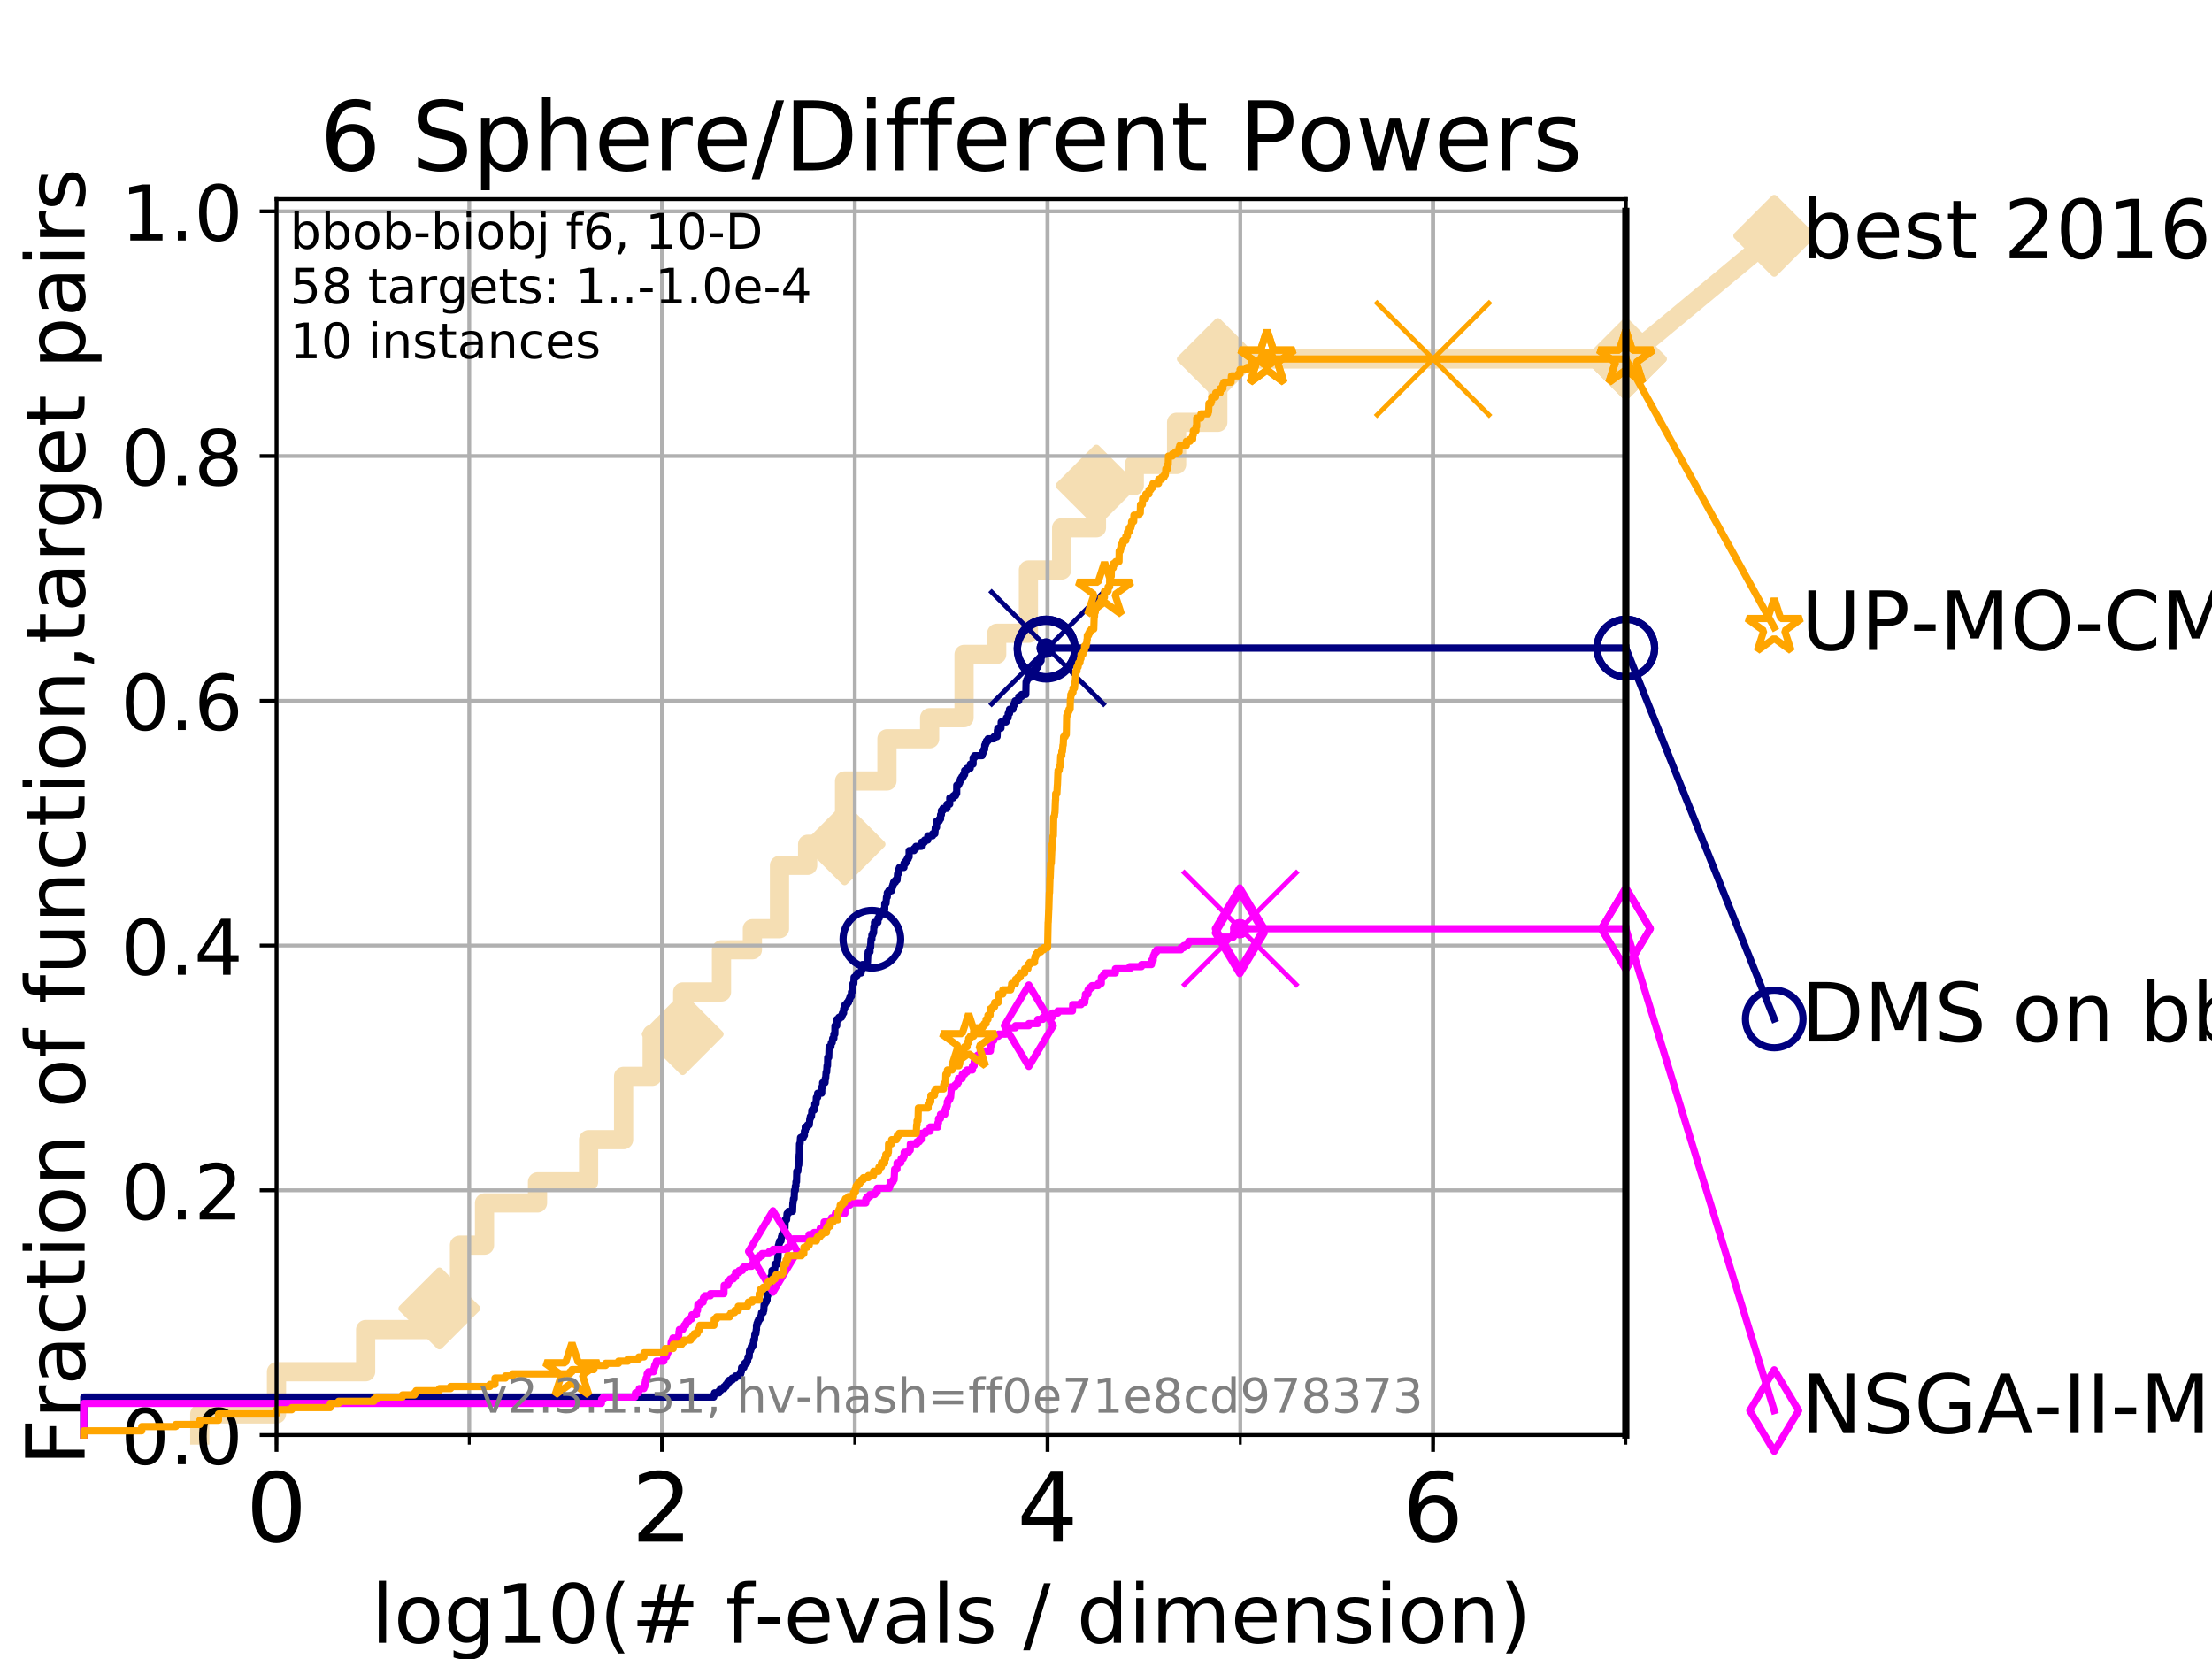 <?xml version="1.0" encoding="utf-8" standalone="no"?>
<!DOCTYPE svg PUBLIC "-//W3C//DTD SVG 1.1//EN"
  "http://www.w3.org/Graphics/SVG/1.1/DTD/svg11.dtd">
<!-- Created with matplotlib (https://matplotlib.org/) -->
<svg height="345.6pt" version="1.1" viewBox="0 0 460.8 345.6" width="460.8pt" xmlns="http://www.w3.org/2000/svg" xmlns:xlink="http://www.w3.org/1999/xlink">
 <defs>
  <style type="text/css">
*{stroke-linecap:butt;stroke-linejoin:round;}
  </style>
 </defs>
 <g id="figure_1">
  <g id="patch_1">
   <path d="M 0 345.6 
L 460.8 345.6 
L 460.8 0 
L 0 0 
z
" style="fill:#ffffff;"/>
  </g>
  <g id="axes_1">
   <g id="patch_2">
    <path d="M 57.6 298.944 
L 338.688 298.944 
L 338.688 41.472 
L 57.6 41.472 
z
" style="fill:#ffffff;"/>
   </g>
   <g id="line2d_1">
    <path d="M 41.621 298.944 
L 41.621 294.549 
L 57.6 294.549 
L 57.6 285.758 
L 76.168 285.758 
L 76.168 276.968 
L 91.535 276.968 
L 91.535 272.573 
L 95.723 272.573 
L 95.723 259.387 
L 100.935 259.387 
L 100.935 250.597 
L 111.975 250.597 
L 111.975 246.201 
L 122.615 246.201 
L 122.615 237.411 
L 129.909 237.411 
L 129.909 224.225 
L 135.859 224.225 
L 135.859 215.435 
L 142.216 215.435 
L 142.216 206.644 
L 150.301 206.644 
L 150.301 197.854 
L 156.735 197.854 
L 156.735 193.459 
L 162.381 193.459 
L 162.381 180.273 
L 168.245 180.273 
L 168.245 175.878 
L 175.936 175.878 
L 175.936 162.692 
L 184.767 162.692 
L 184.767 153.902 
L 193.659 153.902 
L 193.659 149.507 
L 200.828 149.507 
L 200.828 136.321 
L 207.632 136.321 
L 207.632 131.926 
L 214.239 131.926 
L 214.239 118.74 
L 221.16 118.74 
L 221.16 109.95 
L 228.412 109.95 
L 228.412 101.159 
L 236.29 101.159 
L 236.29 96.764 
L 245.108 96.764 
L 245.108 87.973 
L 253.694 87.973 
L 253.694 74.788 
L 338.688 74.788 
" style="fill:none;stroke:#f5deb3;stroke-linecap:square;stroke-width:4;"/>
   </g>
   <g id="line2d_2">
    <defs>
     <path d="M 0 7.778 
L 7.778 0 
L 0 -7.778 
L -7.778 0 
z
" id="m4c0cce0517" style="stroke:#f5deb3;stroke-linejoin:miter;stroke-width:1.5;"/>
    </defs>
    <g>
     <use style="fill:#f5deb3;stroke:#f5deb3;stroke-linejoin:miter;stroke-width:1.5;" x="91.535" xlink:href="#m4c0cce0517" y="272.573"/>
     <use style="fill:#f5deb3;stroke:#f5deb3;stroke-linejoin:miter;stroke-width:1.5;" x="142.216" xlink:href="#m4c0cce0517" y="215.435"/>
     <use style="fill:#f5deb3;stroke:#f5deb3;stroke-linejoin:miter;stroke-width:1.5;" x="175.936" xlink:href="#m4c0cce0517" y="175.878"/>
     <use style="fill:#f5deb3;stroke:#f5deb3;stroke-linejoin:miter;stroke-width:1.5;" x="228.412" xlink:href="#m4c0cce0517" y="101.159"/>
     <use style="fill:#f5deb3;stroke:#f5deb3;stroke-linejoin:miter;stroke-width:1.5;" x="253.694" xlink:href="#m4c0cce0517" y="74.788"/>
     <use style="fill:#f5deb3;stroke:#f5deb3;stroke-linejoin:miter;stroke-width:1.5;" x="338.688" xlink:href="#m4c0cce0517" y="74.788"/>
    </g>
   </g>
   <g id="line2d_3">
    <path style="fill:none;stroke:#f5deb3;stroke-linecap:square;stroke-width:4;"/>
    <g/>
   </g>
   <g id="line2d_4">
    <path d="M 338.688 74.788 
L 369.608 49.12 
" style="fill:none;stroke:#f5deb3;stroke-linecap:square;stroke-width:4;"/>
    <g>
     <use style="fill:#f5deb3;stroke:#f5deb3;stroke-linejoin:miter;stroke-width:1.5;" x="338.688" xlink:href="#m4c0cce0517" y="74.788"/>
     <use style="fill:#f5deb3;stroke:#f5deb3;stroke-linejoin:miter;stroke-width:1.5;" x="369.608" xlink:href="#m4c0cce0517" y="49.12"/>
    </g>
   </g>
   <g id="matplotlib.axis_1">
    <g id="xtick_1">
     <g id="line2d_5">
      <path clip-path="url(#pb275e21e34)" d="M 57.6 298.944 
L 57.6 41.472 
" style="fill:none;stroke:#b0b0b0;stroke-linecap:square;stroke-width:0.8;"/>
     </g>
     <g id="line2d_6">
      <defs>
       <path d="M 0 0 
L 0 3.5 
" id="m80b645a172" style="stroke:#000000;stroke-width:0.8;"/>
      </defs>
      <g>
       <use style="stroke:#000000;stroke-width:0.8;" x="57.6" xlink:href="#m80b645a172" y="298.944"/>
      </g>
     </g>
     <g id="text_1">
      <!-- 0 -->
      <defs>
       <path d="M 31.781 66.406 
Q 24.172 66.406 20.328 58.906 
Q 16.5 51.422 16.5 36.375 
Q 16.5 21.391 20.328 13.891 
Q 24.172 6.391 31.781 6.391 
Q 39.453 6.391 43.281 13.891 
Q 47.125 21.391 47.125 36.375 
Q 47.125 51.422 43.281 58.906 
Q 39.453 66.406 31.781 66.406 
z
M 31.781 74.219 
Q 44.047 74.219 50.516 64.516 
Q 56.984 54.828 56.984 36.375 
Q 56.984 17.969 50.516 8.266 
Q 44.047 -1.422 31.781 -1.422 
Q 19.531 -1.422 13.062 8.266 
Q 6.594 17.969 6.594 36.375 
Q 6.594 54.828 13.062 64.516 
Q 19.531 74.219 31.781 74.219 
z
" id="DejaVuSans-48"/>
      </defs>
      <g transform="translate(51.237 321.141)scale(0.2 -0.2)">
       <use xlink:href="#DejaVuSans-48"/>
      </g>
     </g>
    </g>
    <g id="xtick_2">
     <g id="line2d_7">
      <path clip-path="url(#pb275e21e34)" d="M 137.911 298.944 
L 137.911 41.472 
" style="fill:none;stroke:#b0b0b0;stroke-linecap:square;stroke-width:0.8;"/>
     </g>
     <g id="line2d_8">
      <g>
       <use style="stroke:#000000;stroke-width:0.8;" x="137.911" xlink:href="#m80b645a172" y="298.944"/>
      </g>
     </g>
     <g id="text_2">
      <!-- 2 -->
      <defs>
       <path d="M 19.188 8.297 
L 53.609 8.297 
L 53.609 0 
L 7.328 0 
L 7.328 8.297 
Q 12.938 14.109 22.625 23.891 
Q 32.328 33.688 34.812 36.531 
Q 39.547 41.844 41.422 45.531 
Q 43.312 49.219 43.312 52.781 
Q 43.312 58.594 39.234 62.25 
Q 35.156 65.922 28.609 65.922 
Q 23.969 65.922 18.812 64.312 
Q 13.672 62.703 7.812 59.422 
L 7.812 69.391 
Q 13.766 71.781 18.938 73 
Q 24.125 74.219 28.422 74.219 
Q 39.75 74.219 46.484 68.547 
Q 53.219 62.891 53.219 53.422 
Q 53.219 48.922 51.531 44.891 
Q 49.859 40.875 45.406 35.406 
Q 44.188 33.984 37.641 27.219 
Q 31.109 20.453 19.188 8.297 
z
" id="DejaVuSans-50"/>
      </defs>
      <g transform="translate(131.548 321.141)scale(0.2 -0.2)">
       <use xlink:href="#DejaVuSans-50"/>
      </g>
     </g>
    </g>
    <g id="xtick_3">
     <g id="line2d_9">
      <path clip-path="url(#pb275e21e34)" d="M 218.222 298.944 
L 218.222 41.472 
" style="fill:none;stroke:#b0b0b0;stroke-linecap:square;stroke-width:0.8;"/>
     </g>
     <g id="line2d_10">
      <g>
       <use style="stroke:#000000;stroke-width:0.8;" x="218.222" xlink:href="#m80b645a172" y="298.944"/>
      </g>
     </g>
     <g id="text_3">
      <!-- 4 -->
      <defs>
       <path d="M 37.797 64.312 
L 12.891 25.391 
L 37.797 25.391 
z
M 35.203 72.906 
L 47.609 72.906 
L 47.609 25.391 
L 58.016 25.391 
L 58.016 17.188 
L 47.609 17.188 
L 47.609 0 
L 37.797 0 
L 37.797 17.188 
L 4.891 17.188 
L 4.891 26.703 
z
" id="DejaVuSans-52"/>
      </defs>
      <g transform="translate(211.859 321.141)scale(0.2 -0.2)">
       <use xlink:href="#DejaVuSans-52"/>
      </g>
     </g>
    </g>
    <g id="xtick_4">
     <g id="line2d_11">
      <path clip-path="url(#pb275e21e34)" d="M 298.533 298.944 
L 298.533 41.472 
" style="fill:none;stroke:#b0b0b0;stroke-linecap:square;stroke-width:0.8;"/>
     </g>
     <g id="line2d_12">
      <g>
       <use style="stroke:#000000;stroke-width:0.8;" x="298.533" xlink:href="#m80b645a172" y="298.944"/>
      </g>
     </g>
     <g id="text_4">
      <!-- 6 -->
      <defs>
       <path d="M 33.016 40.375 
Q 26.375 40.375 22.484 35.828 
Q 18.609 31.297 18.609 23.391 
Q 18.609 15.531 22.484 10.953 
Q 26.375 6.391 33.016 6.391 
Q 39.656 6.391 43.531 10.953 
Q 47.406 15.531 47.406 23.391 
Q 47.406 31.297 43.531 35.828 
Q 39.656 40.375 33.016 40.375 
z
M 52.594 71.297 
L 52.594 62.312 
Q 48.875 64.062 45.094 64.984 
Q 41.312 65.922 37.594 65.922 
Q 27.828 65.922 22.672 59.328 
Q 17.531 52.734 16.797 39.406 
Q 19.672 43.656 24.016 45.922 
Q 28.375 48.188 33.594 48.188 
Q 44.578 48.188 50.953 41.516 
Q 57.328 34.859 57.328 23.391 
Q 57.328 12.156 50.688 5.359 
Q 44.047 -1.422 33.016 -1.422 
Q 20.359 -1.422 13.672 8.266 
Q 6.984 17.969 6.984 36.375 
Q 6.984 53.656 15.188 63.938 
Q 23.391 74.219 37.203 74.219 
Q 40.922 74.219 44.703 73.484 
Q 48.484 72.75 52.594 71.297 
z
" id="DejaVuSans-54"/>
      </defs>
      <g transform="translate(292.17 321.141)scale(0.2 -0.2)">
       <use xlink:href="#DejaVuSans-54"/>
      </g>
     </g>
    </g>
    <g id="xtick_5">
     <g id="line2d_13">
      <path clip-path="url(#pb275e21e34)" d="M 57.6 298.944 
L 57.6 41.472 
" style="fill:none;stroke:#b0b0b0;stroke-linecap:square;stroke-width:0.8;"/>
     </g>
     <g id="line2d_14">
      <defs>
       <path d="M 0 0 
L 0 2 
" id="m93166ace22" style="stroke:#000000;stroke-width:0.6;"/>
      </defs>
      <g>
       <use style="stroke:#000000;stroke-width:0.6;" x="57.6" xlink:href="#m93166ace22" y="298.944"/>
      </g>
     </g>
    </g>
    <g id="xtick_6">
     <g id="line2d_15">
      <path clip-path="url(#pb275e21e34)" d="M 97.755 298.944 
L 97.755 41.472 
" style="fill:none;stroke:#b0b0b0;stroke-linecap:square;stroke-width:0.8;"/>
     </g>
     <g id="line2d_16">
      <g>
       <use style="stroke:#000000;stroke-width:0.6;" x="97.755" xlink:href="#m93166ace22" y="298.944"/>
      </g>
     </g>
    </g>
    <g id="xtick_7">
     <g id="line2d_17">
      <path clip-path="url(#pb275e21e34)" d="M 137.911 298.944 
L 137.911 41.472 
" style="fill:none;stroke:#b0b0b0;stroke-linecap:square;stroke-width:0.8;"/>
     </g>
     <g id="line2d_18">
      <g>
       <use style="stroke:#000000;stroke-width:0.6;" x="137.911" xlink:href="#m93166ace22" y="298.944"/>
      </g>
     </g>
    </g>
    <g id="xtick_8">
     <g id="line2d_19">
      <path clip-path="url(#pb275e21e34)" d="M 178.066 298.944 
L 178.066 41.472 
" style="fill:none;stroke:#b0b0b0;stroke-linecap:square;stroke-width:0.8;"/>
     </g>
     <g id="line2d_20">
      <g>
       <use style="stroke:#000000;stroke-width:0.6;" x="178.066" xlink:href="#m93166ace22" y="298.944"/>
      </g>
     </g>
    </g>
    <g id="xtick_9">
     <g id="line2d_21">
      <path clip-path="url(#pb275e21e34)" d="M 218.222 298.944 
L 218.222 41.472 
" style="fill:none;stroke:#b0b0b0;stroke-linecap:square;stroke-width:0.8;"/>
     </g>
     <g id="line2d_22">
      <g>
       <use style="stroke:#000000;stroke-width:0.6;" x="218.222" xlink:href="#m93166ace22" y="298.944"/>
      </g>
     </g>
    </g>
    <g id="xtick_10">
     <g id="line2d_23">
      <path clip-path="url(#pb275e21e34)" d="M 258.377 298.944 
L 258.377 41.472 
" style="fill:none;stroke:#b0b0b0;stroke-linecap:square;stroke-width:0.8;"/>
     </g>
     <g id="line2d_24">
      <g>
       <use style="stroke:#000000;stroke-width:0.6;" x="258.377" xlink:href="#m93166ace22" y="298.944"/>
      </g>
     </g>
    </g>
    <g id="xtick_11">
     <g id="line2d_25">
      <path clip-path="url(#pb275e21e34)" d="M 298.533 298.944 
L 298.533 41.472 
" style="fill:none;stroke:#b0b0b0;stroke-linecap:square;stroke-width:0.8;"/>
     </g>
     <g id="line2d_26">
      <g>
       <use style="stroke:#000000;stroke-width:0.6;" x="298.533" xlink:href="#m93166ace22" y="298.944"/>
      </g>
     </g>
    </g>
    <g id="xtick_12">
     <g id="line2d_27">
      <path clip-path="url(#pb275e21e34)" d="M 338.688 298.944 
L 338.688 41.472 
" style="fill:none;stroke:#b0b0b0;stroke-linecap:square;stroke-width:0.8;"/>
     </g>
     <g id="line2d_28">
      <g>
       <use style="stroke:#000000;stroke-width:0.6;" x="338.688" xlink:href="#m93166ace22" y="298.944"/>
      </g>
     </g>
    </g>
    <g id="text_5">
     <!-- log10(# f-evals / dimension) -->
     <defs>
      <path d="M 9.422 75.984 
L 18.406 75.984 
L 18.406 0 
L 9.422 0 
z
" id="DejaVuSans-108"/>
      <path d="M 30.609 48.391 
Q 23.391 48.391 19.188 42.75 
Q 14.984 37.109 14.984 27.297 
Q 14.984 17.484 19.156 11.844 
Q 23.344 6.203 30.609 6.203 
Q 37.797 6.203 41.984 11.859 
Q 46.188 17.531 46.188 27.297 
Q 46.188 37.016 41.984 42.703 
Q 37.797 48.391 30.609 48.391 
z
M 30.609 56 
Q 42.328 56 49.016 48.375 
Q 55.719 40.766 55.719 27.297 
Q 55.719 13.875 49.016 6.219 
Q 42.328 -1.422 30.609 -1.422 
Q 18.844 -1.422 12.172 6.219 
Q 5.516 13.875 5.516 27.297 
Q 5.516 40.766 12.172 48.375 
Q 18.844 56 30.609 56 
z
" id="DejaVuSans-111"/>
      <path d="M 45.406 27.984 
Q 45.406 37.75 41.375 43.109 
Q 37.359 48.484 30.078 48.484 
Q 22.859 48.484 18.828 43.109 
Q 14.797 37.75 14.797 27.984 
Q 14.797 18.266 18.828 12.891 
Q 22.859 7.516 30.078 7.516 
Q 37.359 7.516 41.375 12.891 
Q 45.406 18.266 45.406 27.984 
z
M 54.391 6.781 
Q 54.391 -7.172 48.188 -13.984 
Q 42 -20.797 29.203 -20.797 
Q 24.469 -20.797 20.266 -20.094 
Q 16.062 -19.391 12.109 -17.922 
L 12.109 -9.188 
Q 16.062 -11.328 19.922 -12.344 
Q 23.781 -13.375 27.781 -13.375 
Q 36.625 -13.375 41.016 -8.766 
Q 45.406 -4.156 45.406 5.172 
L 45.406 9.625 
Q 42.625 4.781 38.281 2.391 
Q 33.938 0 27.875 0 
Q 17.828 0 11.672 7.656 
Q 5.516 15.328 5.516 27.984 
Q 5.516 40.672 11.672 48.328 
Q 17.828 56 27.875 56 
Q 33.938 56 38.281 53.609 
Q 42.625 51.219 45.406 46.391 
L 45.406 54.688 
L 54.391 54.688 
z
" id="DejaVuSans-103"/>
      <path d="M 12.406 8.297 
L 28.516 8.297 
L 28.516 63.922 
L 10.984 60.406 
L 10.984 69.391 
L 28.422 72.906 
L 38.281 72.906 
L 38.281 8.297 
L 54.391 8.297 
L 54.391 0 
L 12.406 0 
z
" id="DejaVuSans-49"/>
      <path d="M 31 75.875 
Q 24.469 64.656 21.281 53.656 
Q 18.109 42.672 18.109 31.391 
Q 18.109 20.125 21.312 9.062 
Q 24.516 -2 31 -13.188 
L 23.188 -13.188 
Q 15.875 -1.703 12.234 9.375 
Q 8.594 20.453 8.594 31.391 
Q 8.594 42.281 12.203 53.312 
Q 15.828 64.359 23.188 75.875 
z
" id="DejaVuSans-40"/>
      <path d="M 51.125 44 
L 36.922 44 
L 32.812 27.688 
L 47.125 27.688 
z
M 43.797 71.781 
L 38.719 51.516 
L 52.984 51.516 
L 58.109 71.781 
L 65.922 71.781 
L 60.891 51.516 
L 76.125 51.516 
L 76.125 44 
L 58.984 44 
L 54.984 27.688 
L 70.516 27.688 
L 70.516 20.219 
L 53.078 20.219 
L 48 0 
L 40.188 0 
L 45.219 20.219 
L 30.906 20.219 
L 25.875 0 
L 18.016 0 
L 23.094 20.219 
L 7.719 20.219 
L 7.719 27.688 
L 24.906 27.688 
L 29 44 
L 13.281 44 
L 13.281 51.516 
L 30.906 51.516 
L 35.891 71.781 
z
" id="DejaVuSans-35"/>
      <path id="DejaVuSans-32"/>
      <path d="M 37.109 75.984 
L 37.109 68.5 
L 28.516 68.5 
Q 23.688 68.5 21.797 66.547 
Q 19.922 64.594 19.922 59.516 
L 19.922 54.688 
L 34.719 54.688 
L 34.719 47.703 
L 19.922 47.703 
L 19.922 0 
L 10.891 0 
L 10.891 47.703 
L 2.297 47.703 
L 2.297 54.688 
L 10.891 54.688 
L 10.891 58.5 
Q 10.891 67.625 15.141 71.797 
Q 19.391 75.984 28.609 75.984 
z
" id="DejaVuSans-102"/>
      <path d="M 4.891 31.391 
L 31.203 31.391 
L 31.203 23.391 
L 4.891 23.391 
z
" id="DejaVuSans-45"/>
      <path d="M 56.203 29.594 
L 56.203 25.203 
L 14.891 25.203 
Q 15.484 15.922 20.484 11.062 
Q 25.484 6.203 34.422 6.203 
Q 39.594 6.203 44.453 7.469 
Q 49.312 8.734 54.109 11.281 
L 54.109 2.781 
Q 49.266 0.734 44.188 -0.344 
Q 39.109 -1.422 33.891 -1.422 
Q 20.797 -1.422 13.156 6.188 
Q 5.516 13.812 5.516 26.812 
Q 5.516 40.234 12.766 48.109 
Q 20.016 56 32.328 56 
Q 43.359 56 49.781 48.891 
Q 56.203 41.797 56.203 29.594 
z
M 47.219 32.234 
Q 47.125 39.594 43.094 43.984 
Q 39.062 48.391 32.422 48.391 
Q 24.906 48.391 20.391 44.141 
Q 15.875 39.891 15.188 32.172 
z
" id="DejaVuSans-101"/>
      <path d="M 2.984 54.688 
L 12.5 54.688 
L 29.594 8.797 
L 46.688 54.688 
L 56.203 54.688 
L 35.688 0 
L 23.484 0 
z
" id="DejaVuSans-118"/>
      <path d="M 34.281 27.484 
Q 23.391 27.484 19.188 25 
Q 14.984 22.516 14.984 16.5 
Q 14.984 11.719 18.141 8.906 
Q 21.297 6.109 26.703 6.109 
Q 34.188 6.109 38.703 11.406 
Q 43.219 16.703 43.219 25.484 
L 43.219 27.484 
z
M 52.203 31.203 
L 52.203 0 
L 43.219 0 
L 43.219 8.297 
Q 40.141 3.328 35.547 0.953 
Q 30.953 -1.422 24.312 -1.422 
Q 15.922 -1.422 10.953 3.297 
Q 6 8.016 6 15.922 
Q 6 25.141 12.172 29.828 
Q 18.359 34.516 30.609 34.516 
L 43.219 34.516 
L 43.219 35.406 
Q 43.219 41.609 39.141 45 
Q 35.062 48.391 27.688 48.391 
Q 23 48.391 18.547 47.266 
Q 14.109 46.141 10.016 43.891 
L 10.016 52.203 
Q 14.938 54.109 19.578 55.047 
Q 24.219 56 28.609 56 
Q 40.484 56 46.344 49.844 
Q 52.203 43.703 52.203 31.203 
z
" id="DejaVuSans-97"/>
      <path d="M 44.281 53.078 
L 44.281 44.578 
Q 40.484 46.531 36.375 47.5 
Q 32.281 48.484 27.875 48.484 
Q 21.188 48.484 17.844 46.438 
Q 14.5 44.391 14.5 40.281 
Q 14.5 37.156 16.891 35.375 
Q 19.281 33.594 26.516 31.984 
L 29.594 31.297 
Q 39.156 29.25 43.188 25.516 
Q 47.219 21.781 47.219 15.094 
Q 47.219 7.469 41.188 3.016 
Q 35.156 -1.422 24.609 -1.422 
Q 20.219 -1.422 15.453 -0.562 
Q 10.688 0.297 5.422 2 
L 5.422 11.281 
Q 10.406 8.688 15.234 7.391 
Q 20.062 6.109 24.812 6.109 
Q 31.156 6.109 34.562 8.281 
Q 37.984 10.453 37.984 14.406 
Q 37.984 18.062 35.516 20.016 
Q 33.062 21.969 24.703 23.781 
L 21.578 24.516 
Q 13.234 26.266 9.516 29.906 
Q 5.812 33.547 5.812 39.891 
Q 5.812 47.609 11.281 51.797 
Q 16.75 56 26.812 56 
Q 31.781 56 36.172 55.266 
Q 40.578 54.547 44.281 53.078 
z
" id="DejaVuSans-115"/>
      <path d="M 25.391 72.906 
L 33.688 72.906 
L 8.297 -9.281 
L 0 -9.281 
z
" id="DejaVuSans-47"/>
      <path d="M 45.406 46.391 
L 45.406 75.984 
L 54.391 75.984 
L 54.391 0 
L 45.406 0 
L 45.406 8.203 
Q 42.578 3.328 38.25 0.953 
Q 33.938 -1.422 27.875 -1.422 
Q 17.969 -1.422 11.734 6.484 
Q 5.516 14.406 5.516 27.297 
Q 5.516 40.188 11.734 48.094 
Q 17.969 56 27.875 56 
Q 33.938 56 38.25 53.625 
Q 42.578 51.266 45.406 46.391 
z
M 14.797 27.297 
Q 14.797 17.391 18.875 11.75 
Q 22.953 6.109 30.078 6.109 
Q 37.203 6.109 41.297 11.75 
Q 45.406 17.391 45.406 27.297 
Q 45.406 37.203 41.297 42.844 
Q 37.203 48.484 30.078 48.484 
Q 22.953 48.484 18.875 42.844 
Q 14.797 37.203 14.797 27.297 
z
" id="DejaVuSans-100"/>
      <path d="M 9.422 54.688 
L 18.406 54.688 
L 18.406 0 
L 9.422 0 
z
M 9.422 75.984 
L 18.406 75.984 
L 18.406 64.594 
L 9.422 64.594 
z
" id="DejaVuSans-105"/>
      <path d="M 52 44.188 
Q 55.375 50.25 60.062 53.125 
Q 64.75 56 71.094 56 
Q 79.641 56 84.281 50.016 
Q 88.922 44.047 88.922 33.016 
L 88.922 0 
L 79.891 0 
L 79.891 32.719 
Q 79.891 40.578 77.094 44.375 
Q 74.312 48.188 68.609 48.188 
Q 61.625 48.188 57.562 43.547 
Q 53.516 38.922 53.516 30.906 
L 53.516 0 
L 44.484 0 
L 44.484 32.719 
Q 44.484 40.625 41.703 44.406 
Q 38.922 48.188 33.109 48.188 
Q 26.219 48.188 22.156 43.531 
Q 18.109 38.875 18.109 30.906 
L 18.109 0 
L 9.078 0 
L 9.078 54.688 
L 18.109 54.688 
L 18.109 46.188 
Q 21.188 51.219 25.484 53.609 
Q 29.781 56 35.688 56 
Q 41.656 56 45.828 52.969 
Q 50 49.953 52 44.188 
z
" id="DejaVuSans-109"/>
      <path d="M 54.891 33.016 
L 54.891 0 
L 45.906 0 
L 45.906 32.719 
Q 45.906 40.484 42.875 44.328 
Q 39.844 48.188 33.797 48.188 
Q 26.516 48.188 22.312 43.547 
Q 18.109 38.922 18.109 30.906 
L 18.109 0 
L 9.078 0 
L 9.078 54.688 
L 18.109 54.688 
L 18.109 46.188 
Q 21.344 51.125 25.703 53.562 
Q 30.078 56 35.797 56 
Q 45.219 56 50.047 50.172 
Q 54.891 44.344 54.891 33.016 
z
" id="DejaVuSans-110"/>
      <path d="M 8.016 75.875 
L 15.828 75.875 
Q 23.141 64.359 26.781 53.312 
Q 30.422 42.281 30.422 31.391 
Q 30.422 20.453 26.781 9.375 
Q 23.141 -1.703 15.828 -13.188 
L 8.016 -13.188 
Q 14.5 -2 17.703 9.062 
Q 20.906 20.125 20.906 31.391 
Q 20.906 42.672 17.703 53.656 
Q 14.5 64.656 8.016 75.875 
z
" id="DejaVuSans-41"/>
     </defs>
     <g transform="translate(77.303 342.218)scale(0.17 -0.17)">
      <use xlink:href="#DejaVuSans-108"/>
      <use x="27.783" xlink:href="#DejaVuSans-111"/>
      <use x="88.965" xlink:href="#DejaVuSans-103"/>
      <use x="152.441" xlink:href="#DejaVuSans-49"/>
      <use x="216.064" xlink:href="#DejaVuSans-48"/>
      <use x="279.688" xlink:href="#DejaVuSans-40"/>
      <use x="318.701" xlink:href="#DejaVuSans-35"/>
      <use x="402.49" xlink:href="#DejaVuSans-32"/>
      <use x="434.277" xlink:href="#DejaVuSans-102"/>
      <use x="469.404" xlink:href="#DejaVuSans-45"/>
      <use x="505.488" xlink:href="#DejaVuSans-101"/>
      <use x="567.012" xlink:href="#DejaVuSans-118"/>
      <use x="626.191" xlink:href="#DejaVuSans-97"/>
      <use x="687.471" xlink:href="#DejaVuSans-108"/>
      <use x="715.254" xlink:href="#DejaVuSans-115"/>
      <use x="767.354" xlink:href="#DejaVuSans-32"/>
      <use x="799.141" xlink:href="#DejaVuSans-47"/>
      <use x="832.832" xlink:href="#DejaVuSans-32"/>
      <use x="864.619" xlink:href="#DejaVuSans-100"/>
      <use x="928.096" xlink:href="#DejaVuSans-105"/>
      <use x="955.879" xlink:href="#DejaVuSans-109"/>
      <use x="1053.291" xlink:href="#DejaVuSans-101"/>
      <use x="1114.814" xlink:href="#DejaVuSans-110"/>
      <use x="1178.193" xlink:href="#DejaVuSans-115"/>
      <use x="1230.293" xlink:href="#DejaVuSans-105"/>
      <use x="1258.076" xlink:href="#DejaVuSans-111"/>
      <use x="1319.258" xlink:href="#DejaVuSans-110"/>
      <use x="1382.637" xlink:href="#DejaVuSans-41"/>
     </g>
    </g>
   </g>
   <g id="matplotlib.axis_2">
    <g id="ytick_1">
     <g id="line2d_29">
      <path clip-path="url(#pb275e21e34)" d="M 57.6 298.944 
L 338.688 298.944 
" style="fill:none;stroke:#b0b0b0;stroke-linecap:square;stroke-width:0.8;"/>
     </g>
     <g id="line2d_30">
      <defs>
       <path d="M 0 0 
L -3.5 0 
" id="m3263dca1c0" style="stroke:#000000;stroke-width:0.8;"/>
      </defs>
      <g>
       <use style="stroke:#000000;stroke-width:0.8;" x="57.6" xlink:href="#m3263dca1c0" y="298.944"/>
      </g>
     </g>
     <g id="text_6">
      <!-- 0.0 -->
      <defs>
       <path d="M 10.688 12.406 
L 21 12.406 
L 21 0 
L 10.688 0 
z
" id="DejaVuSans-46"/>
      </defs>
      <g transform="translate(25.155 305.023)scale(0.16 -0.16)">
       <use xlink:href="#DejaVuSans-48"/>
       <use x="63.623" xlink:href="#DejaVuSans-46"/>
       <use x="95.41" xlink:href="#DejaVuSans-48"/>
      </g>
     </g>
    </g>
    <g id="ytick_2">
     <g id="line2d_31">
      <path clip-path="url(#pb275e21e34)" d="M 57.6 247.959 
L 338.688 247.959 
" style="fill:none;stroke:#b0b0b0;stroke-linecap:square;stroke-width:0.8;"/>
     </g>
     <g id="line2d_32">
      <g>
       <use style="stroke:#000000;stroke-width:0.8;" x="57.6" xlink:href="#m3263dca1c0" y="247.959"/>
      </g>
     </g>
     <g id="text_7">
      <!-- 0.2 -->
      <g transform="translate(25.155 254.038)scale(0.16 -0.16)">
       <use xlink:href="#DejaVuSans-48"/>
       <use x="63.623" xlink:href="#DejaVuSans-46"/>
       <use x="95.41" xlink:href="#DejaVuSans-50"/>
      </g>
     </g>
    </g>
    <g id="ytick_3">
     <g id="line2d_33">
      <path clip-path="url(#pb275e21e34)" d="M 57.6 196.975 
L 338.688 196.975 
" style="fill:none;stroke:#b0b0b0;stroke-linecap:square;stroke-width:0.8;"/>
     </g>
     <g id="line2d_34">
      <g>
       <use style="stroke:#000000;stroke-width:0.8;" x="57.6" xlink:href="#m3263dca1c0" y="196.975"/>
      </g>
     </g>
     <g id="text_8">
      <!-- 0.4 -->
      <g transform="translate(25.155 203.054)scale(0.16 -0.16)">
       <use xlink:href="#DejaVuSans-48"/>
       <use x="63.623" xlink:href="#DejaVuSans-46"/>
       <use x="95.41" xlink:href="#DejaVuSans-52"/>
      </g>
     </g>
    </g>
    <g id="ytick_4">
     <g id="line2d_35">
      <path clip-path="url(#pb275e21e34)" d="M 57.6 145.99 
L 338.688 145.99 
" style="fill:none;stroke:#b0b0b0;stroke-linecap:square;stroke-width:0.8;"/>
     </g>
     <g id="line2d_36">
      <g>
       <use style="stroke:#000000;stroke-width:0.8;" x="57.6" xlink:href="#m3263dca1c0" y="145.99"/>
      </g>
     </g>
     <g id="text_9">
      <!-- 0.6 -->
      <g transform="translate(25.155 152.069)scale(0.16 -0.16)">
       <use xlink:href="#DejaVuSans-48"/>
       <use x="63.623" xlink:href="#DejaVuSans-46"/>
       <use x="95.41" xlink:href="#DejaVuSans-54"/>
      </g>
     </g>
    </g>
    <g id="ytick_5">
     <g id="line2d_37">
      <path clip-path="url(#pb275e21e34)" d="M 57.6 95.006 
L 338.688 95.006 
" style="fill:none;stroke:#b0b0b0;stroke-linecap:square;stroke-width:0.8;"/>
     </g>
     <g id="line2d_38">
      <g>
       <use style="stroke:#000000;stroke-width:0.8;" x="57.6" xlink:href="#m3263dca1c0" y="95.006"/>
      </g>
     </g>
     <g id="text_10">
      <!-- 0.8 -->
      <defs>
       <path d="M 31.781 34.625 
Q 24.75 34.625 20.719 30.859 
Q 16.703 27.094 16.703 20.516 
Q 16.703 13.922 20.719 10.156 
Q 24.75 6.391 31.781 6.391 
Q 38.812 6.391 42.859 10.172 
Q 46.922 13.969 46.922 20.516 
Q 46.922 27.094 42.891 30.859 
Q 38.875 34.625 31.781 34.625 
z
M 21.922 38.812 
Q 15.578 40.375 12.031 44.719 
Q 8.5 49.078 8.5 55.328 
Q 8.5 64.062 14.719 69.141 
Q 20.953 74.219 31.781 74.219 
Q 42.672 74.219 48.875 69.141 
Q 55.078 64.062 55.078 55.328 
Q 55.078 49.078 51.531 44.719 
Q 48 40.375 41.703 38.812 
Q 48.828 37.156 52.797 32.312 
Q 56.781 27.484 56.781 20.516 
Q 56.781 9.906 50.312 4.234 
Q 43.844 -1.422 31.781 -1.422 
Q 19.734 -1.422 13.25 4.234 
Q 6.781 9.906 6.781 20.516 
Q 6.781 27.484 10.781 32.312 
Q 14.797 37.156 21.922 38.812 
z
M 18.312 54.391 
Q 18.312 48.734 21.844 45.562 
Q 25.391 42.391 31.781 42.391 
Q 38.141 42.391 41.719 45.562 
Q 45.312 48.734 45.312 54.391 
Q 45.312 60.062 41.719 63.234 
Q 38.141 66.406 31.781 66.406 
Q 25.391 66.406 21.844 63.234 
Q 18.312 60.062 18.312 54.391 
z
" id="DejaVuSans-56"/>
      </defs>
      <g transform="translate(25.155 101.085)scale(0.16 -0.16)">
       <use xlink:href="#DejaVuSans-48"/>
       <use x="63.623" xlink:href="#DejaVuSans-46"/>
       <use x="95.41" xlink:href="#DejaVuSans-56"/>
      </g>
     </g>
    </g>
    <g id="ytick_6">
     <g id="line2d_39">
      <path clip-path="url(#pb275e21e34)" d="M 57.6 44.021 
L 338.688 44.021 
" style="fill:none;stroke:#b0b0b0;stroke-linecap:square;stroke-width:0.8;"/>
     </g>
     <g id="line2d_40">
      <g>
       <use style="stroke:#000000;stroke-width:0.8;" x="57.6" xlink:href="#m3263dca1c0" y="44.021"/>
      </g>
     </g>
     <g id="text_11">
      <!-- 1.0 -->
      <g transform="translate(25.155 50.1)scale(0.16 -0.16)">
       <use xlink:href="#DejaVuSans-49"/>
       <use x="63.623" xlink:href="#DejaVuSans-46"/>
       <use x="95.41" xlink:href="#DejaVuSans-48"/>
      </g>
     </g>
    </g>
    <g id="text_12">
     <!-- Fraction of function,target pairs -->
     <defs>
      <path d="M 9.812 72.906 
L 51.703 72.906 
L 51.703 64.594 
L 19.672 64.594 
L 19.672 43.109 
L 48.578 43.109 
L 48.578 34.812 
L 19.672 34.812 
L 19.672 0 
L 9.812 0 
z
" id="DejaVuSans-70"/>
      <path d="M 41.109 46.297 
Q 39.594 47.172 37.812 47.578 
Q 36.031 48 33.891 48 
Q 26.266 48 22.188 43.047 
Q 18.109 38.094 18.109 28.812 
L 18.109 0 
L 9.078 0 
L 9.078 54.688 
L 18.109 54.688 
L 18.109 46.188 
Q 20.953 51.172 25.484 53.578 
Q 30.031 56 36.531 56 
Q 37.453 56 38.578 55.875 
Q 39.703 55.766 41.062 55.516 
z
" id="DejaVuSans-114"/>
      <path d="M 48.781 52.594 
L 48.781 44.188 
Q 44.969 46.297 41.141 47.344 
Q 37.312 48.391 33.406 48.391 
Q 24.656 48.391 19.812 42.844 
Q 14.984 37.312 14.984 27.297 
Q 14.984 17.281 19.812 11.734 
Q 24.656 6.203 33.406 6.203 
Q 37.312 6.203 41.141 7.25 
Q 44.969 8.297 48.781 10.406 
L 48.781 2.094 
Q 45.016 0.344 40.984 -0.531 
Q 36.969 -1.422 32.422 -1.422 
Q 20.062 -1.422 12.781 6.344 
Q 5.516 14.109 5.516 27.297 
Q 5.516 40.672 12.859 48.328 
Q 20.219 56 33.016 56 
Q 37.156 56 41.109 55.141 
Q 45.062 54.297 48.781 52.594 
z
" id="DejaVuSans-99"/>
      <path d="M 18.312 70.219 
L 18.312 54.688 
L 36.812 54.688 
L 36.812 47.703 
L 18.312 47.703 
L 18.312 18.016 
Q 18.312 11.328 20.141 9.422 
Q 21.969 7.516 27.594 7.516 
L 36.812 7.516 
L 36.812 0 
L 27.594 0 
Q 17.188 0 13.234 3.875 
Q 9.281 7.766 9.281 18.016 
L 9.281 47.703 
L 2.688 47.703 
L 2.688 54.688 
L 9.281 54.688 
L 9.281 70.219 
z
" id="DejaVuSans-116"/>
      <path d="M 8.5 21.578 
L 8.5 54.688 
L 17.484 54.688 
L 17.484 21.922 
Q 17.484 14.156 20.5 10.266 
Q 23.531 6.391 29.594 6.391 
Q 36.859 6.391 41.078 11.031 
Q 45.312 15.672 45.312 23.688 
L 45.312 54.688 
L 54.297 54.688 
L 54.297 0 
L 45.312 0 
L 45.312 8.406 
Q 42.047 3.422 37.719 1 
Q 33.406 -1.422 27.688 -1.422 
Q 18.266 -1.422 13.375 4.438 
Q 8.5 10.297 8.5 21.578 
z
M 31.109 56 
z
" id="DejaVuSans-117"/>
      <path d="M 11.719 12.406 
L 22.016 12.406 
L 22.016 4 
L 14.016 -11.625 
L 7.719 -11.625 
L 11.719 4 
z
" id="DejaVuSans-44"/>
      <path d="M 18.109 8.203 
L 18.109 -20.797 
L 9.078 -20.797 
L 9.078 54.688 
L 18.109 54.688 
L 18.109 46.391 
Q 20.953 51.266 25.266 53.625 
Q 29.594 56 35.594 56 
Q 45.562 56 51.781 48.094 
Q 58.016 40.188 58.016 27.297 
Q 58.016 14.406 51.781 6.484 
Q 45.562 -1.422 35.594 -1.422 
Q 29.594 -1.422 25.266 0.953 
Q 20.953 3.328 18.109 8.203 
z
M 48.688 27.297 
Q 48.688 37.203 44.609 42.844 
Q 40.531 48.484 33.406 48.484 
Q 26.266 48.484 22.188 42.844 
Q 18.109 37.203 18.109 27.297 
Q 18.109 17.391 22.188 11.75 
Q 26.266 6.109 33.406 6.109 
Q 40.531 6.109 44.609 11.75 
Q 48.688 17.391 48.688 27.297 
z
" id="DejaVuSans-112"/>
     </defs>
     <g transform="translate(17.62 305.347)rotate(-90)scale(0.17 -0.17)">
      <use xlink:href="#DejaVuSans-70"/>
      <use x="57.41" xlink:href="#DejaVuSans-114"/>
      <use x="98.523" xlink:href="#DejaVuSans-97"/>
      <use x="159.803" xlink:href="#DejaVuSans-99"/>
      <use x="214.783" xlink:href="#DejaVuSans-116"/>
      <use x="253.992" xlink:href="#DejaVuSans-105"/>
      <use x="281.775" xlink:href="#DejaVuSans-111"/>
      <use x="342.957" xlink:href="#DejaVuSans-110"/>
      <use x="406.336" xlink:href="#DejaVuSans-32"/>
      <use x="438.123" xlink:href="#DejaVuSans-111"/>
      <use x="499.305" xlink:href="#DejaVuSans-102"/>
      <use x="534.51" xlink:href="#DejaVuSans-32"/>
      <use x="566.297" xlink:href="#DejaVuSans-102"/>
      <use x="601.502" xlink:href="#DejaVuSans-117"/>
      <use x="664.881" xlink:href="#DejaVuSans-110"/>
      <use x="728.26" xlink:href="#DejaVuSans-99"/>
      <use x="783.24" xlink:href="#DejaVuSans-116"/>
      <use x="822.449" xlink:href="#DejaVuSans-105"/>
      <use x="850.232" xlink:href="#DejaVuSans-111"/>
      <use x="911.414" xlink:href="#DejaVuSans-110"/>
      <use x="974.793" xlink:href="#DejaVuSans-44"/>
      <use x="1006.58" xlink:href="#DejaVuSans-116"/>
      <use x="1045.789" xlink:href="#DejaVuSans-97"/>
      <use x="1107.068" xlink:href="#DejaVuSans-114"/>
      <use x="1148.166" xlink:href="#DejaVuSans-103"/>
      <use x="1211.643" xlink:href="#DejaVuSans-101"/>
      <use x="1273.166" xlink:href="#DejaVuSans-116"/>
      <use x="1312.375" xlink:href="#DejaVuSans-32"/>
      <use x="1344.162" xlink:href="#DejaVuSans-112"/>
      <use x="1407.639" xlink:href="#DejaVuSans-97"/>
      <use x="1468.918" xlink:href="#DejaVuSans-105"/>
      <use x="1496.701" xlink:href="#DejaVuSans-114"/>
      <use x="1537.814" xlink:href="#DejaVuSans-115"/>
     </g>
    </g>
   </g>
   <g id="line2d_41">
    <defs>
     <path d="M 0 1.5 
C 0.398 1.5 0.779 1.342 1.061 1.061 
C 1.342 0.779 1.5 0.398 1.5 0 
C 1.5 -0.398 1.342 -0.779 1.061 -1.061 
C 0.779 -1.342 0.398 -1.5 0 -1.5 
C -0.398 -1.5 -0.779 -1.342 -1.061 -1.061 
C -1.342 -0.779 -1.5 -0.398 -1.5 0 
C -1.5 0.398 -1.342 0.779 -1.061 1.061 
C -0.779 1.342 -0.398 1.5 0 1.5 
z
" id="m5e40af9877" style="stroke:#f5deb3;"/>
    </defs>
    <g>
     <use style="fill:#f5deb3;stroke:#f5deb3;" x="253.694" xlink:href="#m5e40af9877" y="74.788"/>
     <use style="fill:#f5deb3;stroke:#f5deb3;" x="253.694" xlink:href="#m5e40af9877" y="74.788"/>
    </g>
   </g>
   <g id="line2d_42">
    <defs>
     <path d="M 0 1.5 
C 0.398 1.5 0.779 1.342 1.061 1.061 
C 1.342 0.779 1.5 0.398 1.5 0 
C 1.5 -0.398 1.342 -0.779 1.061 -1.061 
C 0.779 -1.342 0.398 -1.5 0 -1.5 
C -0.398 -1.5 -0.779 -1.342 -1.061 -1.061 
C -1.342 -0.779 -1.5 -0.398 -1.5 0 
C -1.5 0.398 -1.342 0.779 -1.061 1.061 
C -0.779 1.342 -0.398 1.5 0 1.5 
z
" id="m5da1e9f224" style="stroke:#000080;"/>
    </defs>
    <g>
     <use style="fill:#000080;stroke:#000080;" x="217.94" xlink:href="#m5da1e9f224" y="135.002"/>
     <use style="fill:#000080;stroke:#000080;" x="217.94" xlink:href="#m5da1e9f224" y="135.002"/>
    </g>
   </g>
   <g id="line2d_43">
    <path d="M 17.445 298.944 
L 17.445 291.033 
L 148.677 291.033 
L 148.677 290.593 
L 148.855 290.593 
L 148.855 290.154 
L 149.806 290.154 
L 149.806 289.714 
L 150.103 289.714 
L 150.103 289.275 
L 150.841 289.275 
L 150.841 288.835 
L 151.252 288.835 
L 151.252 288.395 
L 151.582 288.395 
L 151.582 287.956 
L 151.913 287.956 
L 151.913 287.516 
L 152.534 287.516 
L 152.534 287.077 
L 153.193 287.077 
L 153.193 286.637 
L 154.112 286.637 
L 154.112 286.198 
L 154.311 286.198 
L 154.311 285.758 
L 154.44 285.758 
L 154.487 284.879 
L 154.966 284.879 
L 154.966 284.44 
L 155.122 284.44 
L 155.122 284 
L 155.552 284 
L 155.552 283.561 
L 155.742 283.561 
L 155.829 282.682 
L 156.065 282.682 
L 156.139 281.363 
L 156.364 281.363 
L 156.364 280.924 
L 156.515 280.924 
L 156.515 280.484 
L 156.836 280.484 
L 156.836 280.045 
L 156.953 280.045 
L 156.988 279.166 
L 157.157 279.166 
L 157.261 277.847 
L 157.466 277.847 
L 157.546 276.968 
L 157.591 276.968 
L 157.591 276.089 
L 157.709 276.089 
L 157.709 275.649 
L 157.871 275.649 
L 157.871 275.21 
L 158.064 275.21 
L 158.064 274.77 
L 158.364 274.77 
L 158.364 274.331 
L 158.546 274.331 
L 158.642 273.452 
L 158.994 273.452 
L 158.994 273.012 
L 159.108 273.012 
L 159.181 271.694 
L 159.355 271.694 
L 159.355 271.254 
L 159.623 271.254 
L 159.623 270.815 
L 159.798 270.815 
L 159.798 269.936 
L 159.937 269.936 
L 160.02 268.617 
L 160.147 268.617 
L 160.225 267.738 
L 160.317 267.738 
L 160.404 266.859 
L 160.566 266.859 
L 160.566 265.98 
L 160.76 265.98 
L 160.817 264.661 
L 161.343 264.661 
L 161.452 263.782 
L 161.456 263.782 
L 161.456 263.343 
L 161.907 263.343 
L 162.013 262.024 
L 162.065 262.024 
L 162.161 259.387 
L 162.278 259.387 
L 162.278 258.947 
L 162.415 258.947 
L 162.415 258.508 
L 162.699 258.508 
L 162.788 257.629 
L 162.904 257.629 
L 162.904 257.189 
L 163.095 257.189 
L 163.095 256.75 
L 163.275 256.75 
L 163.316 255.871 
L 163.522 255.871 
L 163.558 254.113 
L 163.86 254.113 
L 163.958 252.794 
L 164.23 252.794 
L 164.23 252.355 
L 165.095 252.355 
L 165.168 250.597 
L 165.208 250.597 
L 165.292 249.718 
L 165.436 249.718 
L 165.505 247.959 
L 165.679 247.959 
L 165.679 247.08 
L 165.807 247.08 
L 165.807 246.201 
L 165.929 246.201 
L 165.978 244.004 
L 166.204 244.004 
L 166.286 242.685 
L 166.395 242.685 
L 166.477 240.488 
L 166.517 240.488 
L 166.555 238.29 
L 166.662 238.29 
L 166.763 236.971 
L 167.337 236.971 
L 167.337 236.532 
L 167.571 236.532 
L 167.571 235.653 
L 167.742 235.653 
L 167.742 234.774 
L 168.217 234.774 
L 168.217 234.334 
L 168.591 234.334 
L 168.698 233.016 
L 168.806 233.016 
L 168.806 232.576 
L 169.044 232.576 
L 169.129 231.258 
L 169.597 231.258 
L 169.597 230.818 
L 169.735 230.818 
L 169.735 229.939 
L 169.995 229.939 
L 170.058 228.62 
L 170.33 228.62 
L 170.33 227.741 
L 171.176 227.741 
L 171.209 226.423 
L 171.366 226.423 
L 171.366 225.544 
L 171.869 225.544 
L 171.913 224.665 
L 171.997 224.665 
L 172.089 223.346 
L 172.211 223.346 
L 172.279 222.028 
L 172.388 222.028 
L 172.427 220.27 
L 172.645 220.27 
L 172.714 218.072 
L 173.084 218.072 
L 173.174 217.193 
L 173.365 217.193 
L 173.458 216.314 
L 173.711 216.314 
L 173.711 215.435 
L 173.911 215.435 
L 173.938 213.677 
L 174.305 213.677 
L 174.327 212.358 
L 174.76 212.358 
L 174.76 211.919 
L 175.31 211.919 
L 175.31 211.479 
L 175.491 211.479 
L 175.491 211.04 
L 175.74 211.04 
L 175.74 210.161 
L 175.969 210.161 
L 176.024 209.282 
L 176.454 209.282 
L 176.454 208.842 
L 176.765 208.842 
L 176.765 208.402 
L 176.967 208.402 
L 176.967 207.963 
L 177.094 207.963 
L 177.094 207.523 
L 177.374 207.523 
L 177.374 206.644 
L 177.523 206.644 
L 177.569 205.326 
L 177.687 205.326 
L 177.687 204.886 
L 177.868 204.886 
L 177.916 203.568 
L 178.352 203.568 
L 178.352 203.128 
L 178.619 203.128 
L 178.619 202.689 
L 179.386 202.689 
L 179.386 202.249 
L 179.508 202.249 
L 179.508 201.81 
L 179.647 201.81 
L 179.647 200.931 
L 180.57 200.931 
L 180.57 200.491 
L 180.706 200.491 
L 180.792 198.733 
L 180.853 198.733 
L 180.853 198.293 
L 181.233 198.293 
L 181.233 197.414 
L 181.356 197.414 
L 181.445 195.656 
L 181.625 195.656 
L 181.625 194.777 
L 181.806 194.777 
L 181.806 194.338 
L 181.984 194.338 
L 182.033 193.019 
L 182.17 193.019 
L 182.17 192.14 
L 182.888 192.14 
L 182.888 191.261 
L 183.161 191.261 
L 183.179 190.382 
L 184.051 190.382 
L 184.051 189.503 
L 184.299 189.503 
L 184.317 188.184 
L 184.579 188.184 
L 184.674 186.866 
L 184.835 186.866 
L 184.835 185.987 
L 185.135 185.987 
L 185.135 185.547 
L 185.769 185.547 
L 185.869 184.668 
L 186.011 184.668 
L 186.011 184.229 
L 186.145 184.229 
L 186.145 183.789 
L 186.522 183.789 
L 186.522 183.35 
L 186.882 183.35 
L 186.978 182.031 
L 187.15 182.031 
L 187.177 181.152 
L 187.362 181.152 
L 187.362 180.713 
L 188.311 180.713 
L 188.322 179.834 
L 188.671 179.834 
L 188.671 179.394 
L 188.949 179.394 
L 188.949 178.954 
L 189.194 178.954 
L 189.194 178.515 
L 189.386 178.515 
L 189.388 177.196 
L 190.416 177.196 
L 190.416 176.757 
L 190.79 176.757 
L 190.79 176.317 
L 191.936 176.317 
L 191.981 175.438 
L 192.601 175.438 
L 192.601 174.999 
L 193.279 174.999 
L 193.279 174.12 
L 194.283 174.12 
L 194.283 173.68 
L 194.75 173.68 
L 194.842 172.362 
L 195.097 172.362 
L 195.108 171.043 
L 195.673 171.043 
L 195.673 170.604 
L 195.938 170.604 
L 195.938 169.725 
L 196.112 169.725 
L 196.112 168.845 
L 196.425 168.845 
L 196.425 168.406 
L 197.278 168.406 
L 197.278 167.527 
L 197.844 167.527 
L 197.853 166.208 
L 198.603 166.208 
L 198.603 165.769 
L 199.06 165.769 
L 199.06 165.329 
L 199.294 165.329 
L 199.305 163.571 
L 199.699 163.571 
L 199.699 163.132 
L 199.913 163.132 
L 199.913 162.692 
L 200.089 162.692 
L 200.089 162.253 
L 200.362 162.253 
L 200.362 161.813 
L 200.686 161.813 
L 200.686 161.374 
L 200.947 161.374 
L 200.947 160.495 
L 201.427 160.495 
L 201.427 160.055 
L 202.117 160.055 
L 202.133 159.176 
L 202.712 159.176 
L 202.713 157.857 
L 202.998 157.857 
L 202.998 157.418 
L 204.594 157.418 
L 204.594 156.978 
L 204.758 156.978 
L 204.758 156.539 
L 204.951 156.539 
L 204.951 156.099 
L 205.121 156.099 
L 205.136 155.22 
L 205.301 155.22 
L 205.301 154.781 
L 205.484 154.781 
L 205.484 154.341 
L 205.821 154.341 
L 205.821 153.902 
L 207.053 153.902 
L 207.053 153.462 
L 207.715 153.462 
L 207.772 152.144 
L 207.848 152.144 
L 207.848 151.704 
L 208.516 151.704 
L 208.569 150.386 
L 209.59 150.386 
L 209.659 149.507 
L 210.022 149.507 
L 210.022 148.627 
L 210.304 148.627 
L 210.304 147.748 
L 211.031 147.748 
L 211.113 146.869 
L 211.311 146.869 
L 211.311 146.43 
L 211.474 146.43 
L 211.474 145.99 
L 212.225 145.99 
L 212.225 145.111 
L 212.814 145.111 
L 212.814 144.672 
L 213.694 144.672 
L 213.744 142.035 
L 213.88 142.035 
L 213.88 141.595 
L 214.079 141.595 
L 214.079 141.156 
L 214.601 141.156 
L 214.601 140.277 
L 215.426 140.277 
L 215.455 139.398 
L 215.879 139.398 
L 215.879 138.958 
L 216.219 138.958 
L 216.219 138.079 
L 216.667 138.079 
L 216.667 137.639 
L 216.878 137.639 
L 216.878 136.76 
L 217.057 136.76 
L 217.057 136.321 
L 217.254 136.321 
L 217.254 135.881 
L 217.873 135.881 
L 217.94 135.002 
L 338.688 135.002 
L 338.688 135.002 
" style="fill:none;stroke:#000080;stroke-linecap:square;stroke-width:1.5;"/>
   </g>
   <g id="line2d_44">
    <defs>
     <path d="M 0 6 
C 1.591 6 3.117 5.368 4.243 4.243 
C 5.368 3.117 6 1.591 6 0 
C 6 -1.591 5.368 -3.117 4.243 -4.243 
C 3.117 -5.368 1.591 -6 0 -6 
C -1.591 -6 -3.117 -5.368 -4.243 -4.243 
C -5.368 -3.117 -6 -1.591 -6 0 
C -6 1.591 -5.368 3.117 -4.243 4.243 
C -3.117 5.368 -1.591 6 0 6 
z
" id="m0199961b4b" style="stroke:#000080;stroke-width:1.5;"/>
    </defs>
    <g>
     <use style="fill-opacity:0;stroke:#000080;stroke-width:1.5;" x="181.625" xlink:href="#m0199961b4b" y="195.656"/>
     <use style="fill-opacity:0;stroke:#000080;stroke-width:1.5;" x="217.94" xlink:href="#m0199961b4b" y="135.442"/>
     <use style="fill-opacity:0;stroke:#000080;stroke-width:1.5;" x="217.94" xlink:href="#m0199961b4b" y="135.002"/>
     <use style="fill-opacity:0;stroke:#000080;stroke-width:1.5;" x="217.94" xlink:href="#m0199961b4b" y="135.002"/>
     <use style="fill-opacity:0;stroke:#000080;stroke-width:1.5;" x="338.688" xlink:href="#m0199961b4b" y="135.002"/>
    </g>
   </g>
   <g id="line2d_45">
    <path style="fill:none;stroke:#000080;stroke-linecap:square;stroke-width:1.5;"/>
    <g/>
   </g>
   <g id="line2d_46">
    <path clip-path="url(#pb275e21e34)" d="M 218.223 135.002 
" style="fill:none;stroke:#000080;stroke-linecap:square;stroke-width:1.5;"/>
    <defs>
     <path d="M -12 12 
L 12 -12 
M -12 -12 
L 12 12 
" id="m0f3e14e9e9" style="stroke:#000080;"/>
    </defs>
    <g clip-path="url(#pb275e21e34)">
     <use style="fill:#000080;stroke:#000080;" x="218.223" xlink:href="#m0f3e14e9e9" y="135.002"/>
    </g>
   </g>
   <g id="line2d_47">
    <defs>
     <path d="M 0 1.5 
C 0.398 1.5 0.779 1.342 1.061 1.061 
C 1.342 0.779 1.5 0.398 1.5 0 
C 1.5 -0.398 1.342 -0.779 1.061 -1.061 
C 0.779 -1.342 0.398 -1.5 0 -1.5 
C -0.398 -1.5 -0.779 -1.342 -1.061 -1.061 
C -1.342 -0.779 -1.5 -0.398 -1.5 0 
C -1.5 0.398 -1.342 0.779 -1.061 1.061 
C -0.779 1.342 -0.398 1.5 0 1.5 
z
" id="m516bd6c49b" style="stroke:#ff00ff;"/>
    </defs>
    <g>
     <use style="fill:#ff00ff;stroke:#ff00ff;" x="258.265" xlink:href="#m516bd6c49b" y="193.459"/>
     <use style="fill:#ff00ff;stroke:#ff00ff;" x="258.265" xlink:href="#m516bd6c49b" y="193.459"/>
    </g>
   </g>
   <g id="line2d_48">
    <path d="M 17.445 298.944 
L 17.445 292.351 
L 125.292 292.351 
L 125.328 291.472 
L 125.683 291.472 
L 125.683 291.033 
L 132.254 291.033 
L 132.254 290.593 
L 132.375 290.593 
L 132.375 290.154 
L 133.033 290.154 
L 133.033 289.714 
L 133.171 289.714 
L 133.171 289.275 
L 134.128 289.275 
L 134.128 288.835 
L 134.322 288.835 
L 134.407 287.956 
L 134.471 287.956 
L 134.471 287.516 
L 134.598 287.516 
L 134.598 287.077 
L 134.808 287.077 
L 134.808 286.198 
L 135.077 286.198 
L 135.077 285.758 
L 136.151 285.758 
L 136.151 285.319 
L 136.266 285.319 
L 136.266 284.879 
L 136.381 284.879 
L 136.381 284.44 
L 136.589 284.44 
L 136.589 284 
L 136.739 284 
L 136.739 283.561 
L 138.29 283.561 
L 138.307 282.682 
L 138.828 282.682 
L 138.828 282.242 
L 138.96 282.242 
L 138.96 281.803 
L 139.156 281.803 
L 139.156 281.363 
L 139.317 281.363 
L 139.317 280.924 
L 139.747 280.924 
L 139.825 279.605 
L 139.996 279.605 
L 139.996 279.166 
L 140.181 279.166 
L 140.181 278.726 
L 141.35 278.726 
L 141.45 277.407 
L 141.521 277.407 
L 141.521 276.968 
L 142.243 276.968 
L 142.243 276.528 
L 142.526 276.528 
L 142.526 276.089 
L 142.858 276.089 
L 142.858 275.649 
L 143.106 275.649 
L 143.106 275.21 
L 143.502 275.21 
L 143.502 274.77 
L 144.063 274.77 
L 144.148 273.891 
L 145.086 273.891 
L 145.086 273.012 
L 145.304 273.012 
L 145.384 271.694 
L 145.932 271.694 
L 145.932 271.254 
L 146.485 271.254 
L 146.527 270.375 
L 146.812 270.375 
L 146.812 269.936 
L 147.996 269.936 
L 147.996 269.496 
L 150.808 269.496 
L 150.858 267.738 
L 151.653 267.738 
L 151.653 266.859 
L 152.115 266.859 
L 152.115 266.419 
L 152.782 266.419 
L 152.782 265.98 
L 153.229 265.98 
L 153.229 265.101 
L 153.974 265.101 
L 153.974 264.661 
L 154.661 264.661 
L 154.661 264.222 
L 155.103 264.222 
L 155.103 263.782 
L 156.61 263.782 
L 156.61 263.343 
L 157.574 263.343 
L 157.619 262.024 
L 158.163 262.024 
L 158.163 261.585 
L 158.748 261.585 
L 158.748 261.145 
L 160.249 261.145 
L 160.249 260.706 
L 161.026 260.706 
L 161.026 260.266 
L 164.001 260.266 
L 164.001 259.827 
L 164.554 259.827 
L 164.554 259.387 
L 164.728 259.387 
L 164.728 258.508 
L 165.263 258.508 
L 165.263 258.068 
L 168.528 258.068 
L 168.528 257.189 
L 169.543 257.189 
L 169.543 256.75 
L 170.86 256.75 
L 170.86 255.871 
L 171.57 255.871 
L 171.676 254.552 
L 173.07 254.552 
L 173.07 254.113 
L 173.244 254.113 
L 173.244 253.673 
L 174.028 253.673 
L 174.028 252.794 
L 176.005 252.794 
L 176.005 251.915 
L 176.19 251.915 
L 176.19 251.036 
L 177.067 251.036 
L 177.067 250.597 
L 180.373 250.597 
L 180.373 249.718 
L 180.704 249.718 
L 180.704 249.278 
L 181.228 249.278 
L 181.228 248.838 
L 182.233 248.838 
L 182.233 248.399 
L 182.73 248.399 
L 182.73 247.52 
L 185.252 247.52 
L 185.252 247.08 
L 185.438 247.08 
L 185.438 246.201 
L 186.042 246.201 
L 186.042 245.762 
L 186.262 245.762 
L 186.37 243.564 
L 186.859 243.564 
L 186.869 242.246 
L 187.654 242.246 
L 187.718 241.367 
L 188.15 241.367 
L 188.15 240.927 
L 188.358 240.927 
L 188.358 240.048 
L 189.283 240.048 
L 189.283 239.609 
L 189.624 239.609 
L 189.646 238.29 
L 190.995 238.29 
L 190.995 237.85 
L 191.503 237.85 
L 191.503 237.411 
L 191.899 237.411 
L 191.936 236.092 
L 192.809 236.092 
L 192.809 235.653 
L 193.755 235.653 
L 193.755 234.774 
L 195.381 234.774 
L 195.381 233.895 
L 195.51 233.895 
L 195.51 233.016 
L 195.921 233.016 
L 195.921 232.137 
L 196.827 232.137 
L 196.827 231.258 
L 197.004 231.258 
L 197.004 230.818 
L 197.215 230.818 
L 197.215 230.379 
L 197.338 230.379 
L 197.338 229.5 
L 197.54 229.5 
L 197.54 229.06 
L 197.861 229.06 
L 197.861 228.62 
L 198.026 228.62 
L 198.137 227.302 
L 198.159 227.302 
L 198.159 226.423 
L 198.952 226.423 
L 198.952 225.983 
L 199.378 225.983 
L 199.378 225.544 
L 199.648 225.544 
L 199.648 224.665 
L 200.452 224.665 
L 200.452 223.786 
L 200.967 223.786 
L 200.967 223.346 
L 201.437 223.346 
L 201.437 222.907 
L 202.581 222.907 
L 202.581 222.028 
L 202.94 222.028 
L 202.94 221.149 
L 203.054 221.149 
L 203.054 220.27 
L 203.615 220.27 
L 203.615 219.83 
L 204.204 219.83 
L 204.204 218.951 
L 206.31 218.951 
L 206.407 217.632 
L 206.635 217.632 
L 206.635 216.753 
L 207.026 216.753 
L 207.026 215.874 
L 208.008 215.874 
L 208.008 215.435 
L 209.514 215.435 
L 209.514 214.995 
L 209.84 214.995 
L 209.84 214.116 
L 211.536 214.116 
L 211.536 213.677 
L 214.32 213.677 
L 214.32 213.237 
L 216.179 213.237 
L 216.179 212.358 
L 217.24 212.358 
L 217.24 211.919 
L 219.203 211.919 
L 219.203 211.04 
L 220.364 211.04 
L 220.364 210.6 
L 223.416 210.6 
L 223.455 209.282 
L 225.21 209.282 
L 225.21 208.842 
L 225.981 208.842 
L 225.981 207.963 
L 226.108 207.963 
L 226.108 207.084 
L 226.646 207.084 
L 226.646 206.205 
L 226.943 206.205 
L 226.943 205.765 
L 227.457 205.765 
L 227.457 205.326 
L 228.77 205.326 
L 228.77 204.886 
L 229.417 204.886 
L 229.431 203.568 
L 229.846 203.568 
L 229.846 203.128 
L 230.149 203.128 
L 230.149 202.689 
L 232.358 202.689 
L 232.358 201.81 
L 235.364 201.81 
L 235.364 201.37 
L 237.789 201.37 
L 237.789 200.931 
L 239.879 200.931 
L 239.879 200.052 
L 240.232 200.052 
L 240.232 199.173 
L 240.424 199.173 
L 240.424 198.733 
L 240.605 198.733 
L 240.605 198.293 
L 240.959 198.293 
L 240.959 197.854 
L 246.004 197.854 
L 246.004 197.414 
L 246.604 197.414 
L 246.604 196.975 
L 247.341 196.975 
L 247.341 196.535 
L 247.606 196.535 
L 247.606 196.096 
L 254.462 196.096 
L 254.462 195.656 
L 254.79 195.656 
L 254.79 195.217 
L 256.931 195.217 
L 256.931 194.338 
L 258.265 194.338 
L 258.265 193.459 
L 338.688 193.459 
L 338.688 193.459 
" style="fill:none;stroke:#ff00ff;stroke-linecap:square;stroke-width:1.5;"/>
   </g>
   <g id="line2d_49">
    <defs>
     <path d="M 0 8.485 
L 5.091 0 
L 0 -8.485 
L -5.091 0 
z
" id="m793e9bca20" style="stroke:#ff00ff;stroke-linejoin:miter;stroke-width:1.5;"/>
    </defs>
    <g>
     <use style="fill-opacity:0;stroke:#ff00ff;stroke-linejoin:miter;stroke-width:1.5;" x="161.026" xlink:href="#m793e9bca20" y="260.706"/>
     <use style="fill-opacity:0;stroke:#ff00ff;stroke-linejoin:miter;stroke-width:1.5;" x="214.32" xlink:href="#m793e9bca20" y="213.677"/>
     <use style="fill-opacity:0;stroke:#ff00ff;stroke-linejoin:miter;stroke-width:1.5;" x="258.265" xlink:href="#m793e9bca20" y="194.338"/>
     <use style="fill-opacity:0;stroke:#ff00ff;stroke-linejoin:miter;stroke-width:1.5;" x="258.265" xlink:href="#m793e9bca20" y="193.459"/>
     <use style="fill-opacity:0;stroke:#ff00ff;stroke-linejoin:miter;stroke-width:1.5;" x="338.688" xlink:href="#m793e9bca20" y="193.459"/>
    </g>
   </g>
   <g id="line2d_50">
    <path style="fill:none;stroke:#ff00ff;stroke-linecap:square;stroke-width:1.5;"/>
    <g/>
   </g>
   <g id="line2d_51">
    <path clip-path="url(#pb275e21e34)" d="M 258.379 193.459 
" style="fill:none;stroke:#ff00ff;stroke-linecap:square;stroke-width:1.5;"/>
    <defs>
     <path d="M -12 12 
L 12 -12 
M -12 -12 
L 12 12 
" id="m5ccaa699ee" style="stroke:#ff00ff;"/>
    </defs>
    <g clip-path="url(#pb275e21e34)">
     <use style="fill:#ff00ff;stroke:#ff00ff;" x="258.379" xlink:href="#m5ccaa699ee" y="193.459"/>
    </g>
   </g>
   <g id="line2d_52">
    <defs>
     <path d="M 0 1.5 
C 0.398 1.5 0.779 1.342 1.061 1.061 
C 1.342 0.779 1.5 0.398 1.5 0 
C 1.5 -0.398 1.342 -0.779 1.061 -1.061 
C 0.779 -1.342 0.398 -1.5 0 -1.5 
C -0.398 -1.5 -0.779 -1.342 -1.061 -1.061 
C -1.342 -0.779 -1.5 -0.398 -1.5 0 
C -1.5 0.398 -1.342 0.779 -1.061 1.061 
C -0.779 1.342 -0.398 1.5 0 1.5 
z
" id="m23e22556d6" style="stroke:#ffa500;"/>
    </defs>
    <g>
     <use style="fill:#ffa500;stroke:#ffa500;" x="263.945" xlink:href="#m23e22556d6" y="74.788"/>
     <use style="fill:#ffa500;stroke:#ffa500;" x="263.945" xlink:href="#m23e22556d6" y="74.788"/>
    </g>
   </g>
   <g id="line2d_53">
    <path d="M 17.445 298.944 
L 17.445 298.065 
L 29.533 298.065 
L 29.533 297.186 
L 36.604 297.186 
L 36.604 296.746 
L 41.621 296.746 
L 41.621 295.867 
L 45.512 295.867 
L 45.512 294.549 
L 57.6 294.549 
L 57.6 293.67 
L 60.78 293.67 
L 60.78 293.23 
L 68.793 293.23 
L 68.793 292.351 
L 70.539 292.351 
L 70.539 291.912 
L 77.885 291.912 
L 77.885 291.472 
L 78.421 291.472 
L 78.421 291.033 
L 83.83 291.033 
L 83.83 290.593 
L 86.351 290.593 
L 86.351 290.154 
L 86.684 290.154 
L 86.684 289.714 
L 91.535 289.714 
L 91.535 289.275 
L 93.864 289.275 
L 93.864 288.835 
L 102.06 288.835 
L 102.06 288.395 
L 103.118 288.395 
L 103.118 287.077 
L 105.285 287.077 
L 105.285 286.637 
L 106.803 286.637 
L 106.803 286.198 
L 118.734 286.198 
L 118.734 285.758 
L 119.148 285.758 
L 119.148 285.319 
L 123.712 285.319 
L 123.712 284.44 
L 126.168 284.44 
L 126.168 284 
L 128.856 284 
L 128.856 283.561 
L 130.796 283.561 
L 130.796 283.121 
L 133.079 283.121 
L 133.079 282.682 
L 134.15 282.682 
L 134.15 281.803 
L 138.528 281.803 
L 138.595 280.924 
L 140.242 280.924 
L 140.272 280.045 
L 142.038 280.045 
L 142.038 279.605 
L 142.473 279.605 
L 142.473 279.166 
L 143.866 279.166 
L 143.866 278.726 
L 144.27 278.726 
L 144.27 278.286 
L 144.594 278.286 
L 144.594 277.847 
L 145.247 277.847 
L 145.247 277.407 
L 145.441 277.407 
L 145.441 276.968 
L 145.777 276.968 
L 145.777 276.089 
L 148.733 276.089 
L 148.799 274.77 
L 149.287 274.77 
L 149.287 274.331 
L 152.022 274.331 
L 152.022 273.891 
L 152.292 273.891 
L 152.292 273.452 
L 153.04 273.452 
L 153.04 273.012 
L 153.785 273.012 
L 153.792 272.133 
L 155.748 272.133 
L 155.748 271.694 
L 155.892 271.694 
L 155.892 271.254 
L 156.688 271.254 
L 156.688 270.815 
L 158.157 270.815 
L 158.157 269.496 
L 158.396 269.496 
L 158.396 268.617 
L 158.963 268.617 
L 158.963 268.177 
L 159.668 268.177 
L 159.668 267.738 
L 159.833 267.738 
L 159.833 267.298 
L 160.099 267.298 
L 160.099 266.859 
L 160.961 266.859 
L 160.961 266.419 
L 161.466 266.419 
L 161.466 265.98 
L 161.668 265.98 
L 161.668 265.54 
L 162.938 265.54 
L 162.938 265.101 
L 163.197 265.101 
L 163.291 263.343 
L 163.745 263.343 
L 163.745 262.464 
L 164.083 262.464 
L 164.083 261.585 
L 166.958 261.585 
L 166.958 261.145 
L 167.452 261.145 
L 167.472 259.827 
L 168.171 259.827 
L 168.171 259.387 
L 168.579 259.387 
L 168.657 258.508 
L 170.067 258.508 
L 170.067 258.068 
L 170.297 258.068 
L 170.297 257.629 
L 170.854 257.629 
L 170.854 257.189 
L 171.261 257.189 
L 171.261 256.75 
L 172.172 256.75 
L 172.172 255.871 
L 172.417 255.871 
L 172.417 255.431 
L 172.937 255.431 
L 172.937 254.552 
L 173.578 254.552 
L 173.578 254.113 
L 174.507 254.113 
L 174.565 252.355 
L 174.779 252.355 
L 174.779 251.915 
L 174.959 251.915 
L 175.028 251.036 
L 175.475 251.036 
L 175.475 250.597 
L 175.906 250.597 
L 175.906 250.157 
L 176.112 250.157 
L 176.112 249.718 
L 176.735 249.718 
L 176.735 249.278 
L 177.804 249.278 
L 177.804 248.399 
L 178.188 248.399 
L 178.188 247.52 
L 178.333 247.52 
L 178.333 247.08 
L 178.641 247.08 
L 178.641 246.641 
L 179.058 246.641 
L 179.058 246.201 
L 179.415 246.201 
L 179.415 245.762 
L 179.856 245.762 
L 179.856 245.322 
L 180.904 245.322 
L 180.904 244.883 
L 181.98 244.883 
L 181.98 244.004 
L 183.059 244.004 
L 183.092 243.125 
L 183.621 243.125 
L 183.621 242.246 
L 184.303 242.246 
L 184.303 241.367 
L 184.523 241.367 
L 184.523 240.488 
L 184.96 240.488 
L 184.96 240.048 
L 185.073 240.048 
L 185.101 238.29 
L 185.748 238.29 
L 185.748 237.411 
L 186.763 237.411 
L 186.763 236.971 
L 186.925 236.971 
L 186.925 236.532 
L 187.306 236.532 
L 187.306 236.092 
L 190.876 236.092 
L 190.957 234.334 
L 191.043 234.334 
L 191.043 233.455 
L 191.242 233.455 
L 191.309 230.818 
L 193.349 230.818 
L 193.349 229.939 
L 193.517 229.939 
L 193.517 229.5 
L 193.897 229.5 
L 193.927 228.181 
L 194.678 228.181 
L 194.678 227.302 
L 194.923 227.302 
L 194.923 226.862 
L 196.576 226.862 
L 196.576 225.983 
L 196.807 225.983 
L 196.807 225.544 
L 196.986 225.544 
L 197.034 223.786 
L 197.364 223.786 
L 197.364 222.907 
L 198.351 222.907 
L 198.351 222.028 
L 199.786 222.028 
L 199.786 221.588 
L 199.934 221.588 
L 199.934 220.709 
L 200.17 220.709 
L 200.17 220.27 
L 200.477 220.27 
L 200.477 219.391 
L 200.743 219.391 
L 200.743 218.511 
L 200.902 218.511 
L 200.902 218.072 
L 201.463 218.072 
L 201.463 217.193 
L 201.785 217.193 
L 201.785 216.314 
L 202.111 216.314 
L 202.111 215.874 
L 202.821 215.874 
L 202.821 214.995 
L 203.493 214.995 
L 203.493 214.116 
L 204.674 214.116 
L 204.674 213.677 
L 205.033 213.677 
L 205.033 213.237 
L 205.42 213.237 
L 205.42 212.358 
L 205.808 212.358 
L 205.808 211.479 
L 206.257 211.479 
L 206.286 210.161 
L 206.784 210.161 
L 206.784 209.721 
L 207.198 209.721 
L 207.198 208.842 
L 207.94 208.842 
L 207.941 207.963 
L 208.064 207.963 
L 208.064 207.084 
L 208.901 207.084 
L 208.901 206.205 
L 210.543 206.205 
L 210.543 205.765 
L 210.681 205.765 
L 210.754 204.886 
L 211.565 204.886 
L 211.565 204.007 
L 212.019 204.007 
L 212.019 203.568 
L 212.545 203.568 
L 212.545 202.689 
L 213.471 202.689 
L 213.471 201.81 
L 214.14 201.81 
L 214.151 200.931 
L 214.517 200.931 
L 214.517 200.491 
L 215.513 200.491 
L 215.544 199.612 
L 215.646 199.612 
L 215.646 199.173 
L 215.827 199.173 
L 215.827 198.733 
L 216.181 198.733 
L 216.181 198.293 
L 216.833 198.293 
L 216.833 197.854 
L 217.45 197.854 
L 217.45 197.414 
L 218.234 197.414 
L 218.339 192.14 
L 218.362 192.14 
L 218.472 189.503 
L 218.486 189.503 
L 218.59 185.987 
L 218.64 185.987 
L 218.731 182.91 
L 218.775 182.91 
L 218.872 180.273 
L 218.886 180.273 
L 218.886 179.834 
L 219.001 179.834 
L 219.111 177.196 
L 219.127 177.196 
L 219.154 175.878 
L 219.27 175.878 
L 219.356 174.12 
L 219.437 174.12 
L 219.504 170.164 
L 219.641 170.164 
L 219.733 169.285 
L 219.769 169.285 
L 219.869 166.648 
L 219.905 166.648 
L 219.913 165.329 
L 220.167 165.329 
L 220.264 163.571 
L 220.279 163.571 
L 220.379 160.934 
L 220.405 160.934 
L 220.405 160.495 
L 220.65 160.495 
L 220.7 159.616 
L 220.862 159.616 
L 220.973 157.418 
L 221.194 157.418 
L 221.194 156.539 
L 221.323 156.539 
L 221.428 155.22 
L 221.491 155.22 
L 221.565 153.462 
L 221.886 153.462 
L 221.886 153.023 
L 222.133 153.023 
L 222.204 149.067 
L 222.336 149.067 
L 222.336 148.627 
L 222.512 148.627 
L 222.512 148.188 
L 222.681 148.188 
L 222.681 147.748 
L 222.931 147.748 
L 222.985 145.551 
L 223.05 145.551 
L 223.074 144.672 
L 223.254 144.672 
L 223.254 144.232 
L 223.529 144.232 
L 223.529 143.353 
L 223.845 143.353 
L 223.947 142.035 
L 223.999 142.035 
L 224.106 140.277 
L 224.124 140.277 
L 224.124 139.837 
L 224.348 139.837 
L 224.348 138.958 
L 224.591 138.958 
L 224.687 138.079 
L 224.961 138.079 
L 225.072 137.2 
L 225.191 137.2 
L 225.191 136.321 
L 225.587 136.321 
L 225.587 135.881 
L 225.777 135.881 
L 225.777 135.442 
L 225.922 135.442 
L 225.922 134.563 
L 226.257 134.563 
L 226.257 134.123 
L 226.372 134.123 
L 226.446 133.244 
L 226.501 133.244 
L 226.504 132.365 
L 226.768 132.365 
L 226.768 131.926 
L 226.977 131.926 
L 226.977 131.486 
L 227.33 131.486 
L 227.33 131.047 
L 227.853 131.047 
L 227.94 128.409 
L 228.015 128.409 
L 228.015 127.53 
L 228.177 127.53 
L 228.177 126.651 
L 228.5 126.651 
L 228.5 126.212 
L 228.852 126.212 
L 228.852 125.772 
L 229.154 125.772 
L 229.154 125.333 
L 229.431 125.333 
L 229.431 124.454 
L 230.071 124.454 
L 230.095 123.135 
L 230.832 123.135 
L 230.832 122.256 
L 231.157 122.256 
L 231.164 120.938 
L 231.364 120.938 
L 231.364 120.059 
L 231.495 120.059 
L 231.525 118.3 
L 231.919 118.3 
L 231.919 117.421 
L 232.421 117.421 
L 232.421 116.982 
L 233.117 116.982 
L 233.143 114.784 
L 233.39 114.784 
L 233.39 114.345 
L 233.503 114.345 
L 233.531 113.466 
L 233.916 113.466 
L 233.916 112.587 
L 234.535 112.587 
L 234.535 111.708 
L 234.86 111.708 
L 234.86 110.829 
L 235.208 110.829 
L 235.242 109.95 
L 235.579 109.95 
L 235.579 109.51 
L 235.705 109.51 
L 235.737 108.631 
L 236.168 108.631 
L 236.218 107.312 
L 237.254 107.312 
L 237.254 106.873 
L 237.537 106.873 
L 237.59 105.115 
L 237.978 105.115 
L 238.034 103.796 
L 238.67 103.796 
L 238.694 102.917 
L 239.348 102.917 
L 239.348 102.038 
L 239.732 102.038 
L 239.732 101.599 
L 240.084 101.599 
L 240.182 100.72 
L 241.353 100.72 
L 241.366 99.841 
L 242.013 99.841 
L 242.013 99.401 
L 242.503 99.401 
L 242.503 98.961 
L 242.758 98.961 
L 242.865 97.643 
L 243.247 97.643 
L 243.247 96.764 
L 243.36 96.764 
L 243.406 95.006 
L 244.224 95.006 
L 244.224 94.566 
L 244.888 94.566 
L 244.888 94.127 
L 245.624 94.127 
L 245.624 93.248 
L 245.759 93.248 
L 245.759 92.808 
L 247.136 92.808 
L 247.136 91.929 
L 247.891 91.929 
L 247.891 91.49 
L 248.456 91.49 
L 248.456 90.611 
L 248.582 90.611 
L 248.582 89.732 
L 249.145 89.732 
L 249.145 88.852 
L 249.282 88.852 
L 249.289 87.094 
L 250.181 87.094 
L 250.181 86.215 
L 251.647 86.215 
L 251.647 85.776 
L 251.776 85.776 
L 251.841 84.018 
L 252.277 84.018 
L 252.277 83.578 
L 252.407 83.578 
L 252.426 82.699 
L 253.244 82.699 
L 253.244 81.82 
L 254.191 81.82 
L 254.191 80.941 
L 254.753 80.941 
L 254.753 80.062 
L 254.948 80.062 
L 254.948 79.623 
L 256.44 79.623 
L 256.533 78.304 
L 257.966 78.304 
L 257.966 77.864 
L 258.322 77.864 
L 258.322 76.985 
L 259.77 76.985 
L 259.77 76.546 
L 260.635 76.546 
L 260.635 75.667 
L 261.526 75.667 
L 261.526 75.227 
L 263.945 75.227 
L 263.945 74.788 
L 338.688 74.788 
L 338.688 74.788 
" style="fill:none;stroke:#ffa500;stroke-linecap:square;stroke-width:1.5;"/>
   </g>
   <g id="line2d_54">
    <defs>
     <path d="M 0 -6 
L -1.347 -1.854 
L -5.706 -1.854 
L -2.18 0.708 
L -3.527 4.854 
L -0 2.292 
L 3.527 4.854 
L 2.18 0.708 
L 5.706 -1.854 
L 1.347 -1.854 
z
" id="m6f3adce98c" style="stroke:#ffa500;stroke-linejoin:bevel;stroke-width:1.5;"/>
    </defs>
    <g>
     <use style="fill-opacity:0;stroke:#ffa500;stroke-linejoin:bevel;stroke-width:1.5;" x="119.148" xlink:href="#m6f3adce98c" y="285.758"/>
     <use style="fill-opacity:0;stroke:#ffa500;stroke-linejoin:bevel;stroke-width:1.5;" x="201.785" xlink:href="#m6f3adce98c" y="217.193"/>
     <use style="fill-opacity:0;stroke:#ffa500;stroke-linejoin:bevel;stroke-width:1.5;" x="230.095" xlink:href="#m6f3adce98c" y="123.135"/>
     <use style="fill-opacity:0;stroke:#ffa500;stroke-linejoin:bevel;stroke-width:1.5;" x="263.945" xlink:href="#m6f3adce98c" y="74.788"/>
     <use style="fill-opacity:0;stroke:#ffa500;stroke-linejoin:bevel;stroke-width:1.5;" x="263.945" xlink:href="#m6f3adce98c" y="74.788"/>
     <use style="fill-opacity:0;stroke:#ffa500;stroke-linejoin:bevel;stroke-width:1.5;" x="338.688" xlink:href="#m6f3adce98c" y="74.788"/>
    </g>
   </g>
   <g id="line2d_55">
    <path style="fill:none;stroke:#ffa500;stroke-linecap:square;stroke-width:1.5;"/>
    <g/>
   </g>
   <g id="line2d_56">
    <path clip-path="url(#pb275e21e34)" d="M 298.533 74.788 
" style="fill:none;stroke:#ffa500;stroke-linecap:square;stroke-width:1.5;"/>
    <defs>
     <path d="M -12 12 
L 12 -12 
M -12 -12 
L 12 12 
" id="m56594fb800" style="stroke:#ffa500;"/>
    </defs>
    <g clip-path="url(#pb275e21e34)">
     <use style="fill:#ffa500;stroke:#ffa500;" x="298.533" xlink:href="#m56594fb800" y="74.788"/>
    </g>
   </g>
   <g id="line2d_57">
    <path d="M 338.688 193.459 
L 369.608 293.846 
" style="fill:none;stroke:#ff00ff;stroke-linecap:square;stroke-width:1.5;"/>
    <g>
     <use style="fill-opacity:0;stroke:#ff00ff;stroke-linejoin:miter;stroke-width:1.5;" x="338.688" xlink:href="#m793e9bca20" y="193.459"/>
     <use style="fill-opacity:0;stroke:#ff00ff;stroke-linejoin:miter;stroke-width:1.5;" x="369.608" xlink:href="#m793e9bca20" y="293.846"/>
    </g>
   </g>
   <g id="line2d_58">
    <path d="M 338.688 135.002 
L 369.608 212.27 
" style="fill:none;stroke:#000080;stroke-linecap:square;stroke-width:1.5;"/>
    <g>
     <use style="fill-opacity:0;stroke:#000080;stroke-width:1.5;" x="338.688" xlink:href="#m0199961b4b" y="135.002"/>
     <use style="fill-opacity:0;stroke:#000080;stroke-width:1.5;" x="369.608" xlink:href="#m0199961b4b" y="212.27"/>
    </g>
   </g>
   <g id="line2d_59">
    <path d="M 338.688 74.788 
L 369.608 130.695 
" style="fill:none;stroke:#ffa500;stroke-linecap:square;stroke-width:1.5;"/>
    <g>
     <use style="fill-opacity:0;stroke:#ffa500;stroke-linejoin:bevel;stroke-width:1.5;" x="338.688" xlink:href="#m6f3adce98c" y="74.788"/>
     <use style="fill-opacity:0;stroke:#ffa500;stroke-linejoin:bevel;stroke-width:1.5;" x="369.608" xlink:href="#m6f3adce98c" y="130.695"/>
    </g>
   </g>
   <g id="line2d_60">
    <path d="M 338.688 298.944 
L 338.688 44.021 
" style="fill:none;stroke:#000000;stroke-linecap:square;stroke-width:1.5;"/>
   </g>
   <g id="patch_3">
    <path d="M 57.6 298.944 
L 57.6 41.472 
" style="fill:none;stroke:#000000;stroke-linecap:square;stroke-linejoin:miter;stroke-width:0.8;"/>
   </g>
   <g id="patch_4">
    <path d="M 338.688 298.944 
L 338.688 41.472 
" style="fill:none;stroke:#000000;stroke-linecap:square;stroke-linejoin:miter;stroke-width:0.8;"/>
   </g>
   <g id="patch_5">
    <path d="M 57.6 298.944 
L 338.688 298.944 
" style="fill:none;stroke:#000000;stroke-linecap:square;stroke-linejoin:miter;stroke-width:0.8;"/>
   </g>
   <g id="patch_6">
    <path d="M 57.6 41.472 
L 338.688 41.472 
" style="fill:none;stroke:#000000;stroke-linecap:square;stroke-linejoin:miter;stroke-width:0.8;"/>
   </g>
   <g id="text_13">
    <!-- NSGA-II-M -->
    <defs>
     <path d="M 9.812 72.906 
L 23.094 72.906 
L 55.422 11.922 
L 55.422 72.906 
L 64.984 72.906 
L 64.984 0 
L 51.703 0 
L 19.391 60.984 
L 19.391 0 
L 9.812 0 
z
" id="DejaVuSans-78"/>
     <path d="M 53.516 70.516 
L 53.516 60.891 
Q 47.906 63.578 42.922 64.891 
Q 37.938 66.219 33.297 66.219 
Q 25.25 66.219 20.875 63.094 
Q 16.5 59.969 16.5 54.203 
Q 16.5 49.359 19.406 46.891 
Q 22.312 44.438 30.422 42.922 
L 36.375 41.703 
Q 47.406 39.594 52.656 34.297 
Q 57.906 29 57.906 20.125 
Q 57.906 9.516 50.797 4.047 
Q 43.703 -1.422 29.984 -1.422 
Q 24.812 -1.422 18.969 -0.25 
Q 13.141 0.922 6.891 3.219 
L 6.891 13.375 
Q 12.891 10.016 18.656 8.297 
Q 24.422 6.594 29.984 6.594 
Q 38.422 6.594 43.016 9.906 
Q 47.609 13.234 47.609 19.391 
Q 47.609 24.75 44.312 27.781 
Q 41.016 30.812 33.5 32.328 
L 27.484 33.5 
Q 16.453 35.688 11.516 40.375 
Q 6.594 45.062 6.594 53.422 
Q 6.594 63.094 13.406 68.656 
Q 20.219 74.219 32.172 74.219 
Q 37.312 74.219 42.625 73.281 
Q 47.953 72.359 53.516 70.516 
z
" id="DejaVuSans-83"/>
     <path d="M 59.516 10.406 
L 59.516 29.984 
L 43.406 29.984 
L 43.406 38.094 
L 69.281 38.094 
L 69.281 6.781 
Q 63.578 2.734 56.688 0.656 
Q 49.812 -1.422 42 -1.422 
Q 24.906 -1.422 15.25 8.562 
Q 5.609 18.562 5.609 36.375 
Q 5.609 54.25 15.25 64.234 
Q 24.906 74.219 42 74.219 
Q 49.125 74.219 55.547 72.453 
Q 61.969 70.703 67.391 67.281 
L 67.391 56.781 
Q 61.922 61.422 55.766 63.766 
Q 49.609 66.109 42.828 66.109 
Q 29.438 66.109 22.719 58.641 
Q 16.016 51.172 16.016 36.375 
Q 16.016 21.625 22.719 14.156 
Q 29.438 6.688 42.828 6.688 
Q 48.047 6.688 52.141 7.594 
Q 56.25 8.5 59.516 10.406 
z
" id="DejaVuSans-71"/>
     <path d="M 34.188 63.188 
L 20.797 26.906 
L 47.609 26.906 
z
M 28.609 72.906 
L 39.797 72.906 
L 67.578 0 
L 57.328 0 
L 50.688 18.703 
L 17.828 18.703 
L 11.188 0 
L 0.781 0 
z
" id="DejaVuSans-65"/>
     <path d="M 9.812 72.906 
L 19.672 72.906 
L 19.672 0 
L 9.812 0 
z
" id="DejaVuSans-73"/>
     <path d="M 9.812 72.906 
L 24.516 72.906 
L 43.109 23.297 
L 61.812 72.906 
L 76.516 72.906 
L 76.516 0 
L 66.891 0 
L 66.891 64.016 
L 48.094 14.016 
L 38.188 14.016 
L 19.391 64.016 
L 19.391 0 
L 9.812 0 
z
" id="DejaVuSans-77"/>
    </defs>
    <g transform="translate(375.229 298.536)scale(0.17 -0.17)">
     <use xlink:href="#DejaVuSans-78"/>
     <use x="74.805" xlink:href="#DejaVuSans-83"/>
     <use x="138.281" xlink:href="#DejaVuSans-71"/>
     <use x="215.771" xlink:href="#DejaVuSans-65"/>
     <use x="284.148" xlink:href="#DejaVuSans-45"/>
     <use x="320.232" xlink:href="#DejaVuSans-73"/>
     <use x="349.725" xlink:href="#DejaVuSans-73"/>
     <use x="379.217" xlink:href="#DejaVuSans-45"/>
     <use x="415.301" xlink:href="#DejaVuSans-77"/>
    </g>
   </g>
   <g id="text_14">
    <!-- DMS on bb -->
    <defs>
     <path d="M 19.672 64.797 
L 19.672 8.109 
L 31.594 8.109 
Q 46.688 8.109 53.688 14.938 
Q 60.688 21.781 60.688 36.531 
Q 60.688 51.172 53.688 57.984 
Q 46.688 64.797 31.594 64.797 
z
M 9.812 72.906 
L 30.078 72.906 
Q 51.266 72.906 61.172 64.094 
Q 71.094 55.281 71.094 36.531 
Q 71.094 17.672 61.125 8.828 
Q 51.172 0 30.078 0 
L 9.812 0 
z
" id="DejaVuSans-68"/>
     <path d="M 48.688 27.297 
Q 48.688 37.203 44.609 42.844 
Q 40.531 48.484 33.406 48.484 
Q 26.266 48.484 22.188 42.844 
Q 18.109 37.203 18.109 27.297 
Q 18.109 17.391 22.188 11.75 
Q 26.266 6.109 33.406 6.109 
Q 40.531 6.109 44.609 11.75 
Q 48.688 17.391 48.688 27.297 
z
M 18.109 46.391 
Q 20.953 51.266 25.266 53.625 
Q 29.594 56 35.594 56 
Q 45.562 56 51.781 48.094 
Q 58.016 40.188 58.016 27.297 
Q 58.016 14.406 51.781 6.484 
Q 45.562 -1.422 35.594 -1.422 
Q 29.594 -1.422 25.266 0.953 
Q 20.953 3.328 18.109 8.203 
L 18.109 0 
L 9.078 0 
L 9.078 75.984 
L 18.109 75.984 
z
" id="DejaVuSans-98"/>
    </defs>
    <g transform="translate(375.229 216.961)scale(0.17 -0.17)">
     <use xlink:href="#DejaVuSans-68"/>
     <use x="77.002" xlink:href="#DejaVuSans-77"/>
     <use x="163.281" xlink:href="#DejaVuSans-83"/>
     <use x="226.758" xlink:href="#DejaVuSans-32"/>
     <use x="258.545" xlink:href="#DejaVuSans-111"/>
     <use x="319.727" xlink:href="#DejaVuSans-110"/>
     <use x="383.105" xlink:href="#DejaVuSans-32"/>
     <use x="414.893" xlink:href="#DejaVuSans-98"/>
     <use x="478.369" xlink:href="#DejaVuSans-98"/>
    </g>
   </g>
   <g id="text_15">
    <!-- UP-MO-CMA -->
    <defs>
     <path d="M 8.688 72.906 
L 18.609 72.906 
L 18.609 28.609 
Q 18.609 16.891 22.844 11.734 
Q 27.094 6.594 36.625 6.594 
Q 46.094 6.594 50.344 11.734 
Q 54.594 16.891 54.594 28.609 
L 54.594 72.906 
L 64.5 72.906 
L 64.5 27.391 
Q 64.5 13.141 57.438 5.859 
Q 50.391 -1.422 36.625 -1.422 
Q 22.797 -1.422 15.734 5.859 
Q 8.688 13.141 8.688 27.391 
z
" id="DejaVuSans-85"/>
     <path d="M 19.672 64.797 
L 19.672 37.406 
L 32.078 37.406 
Q 38.969 37.406 42.719 40.969 
Q 46.484 44.531 46.484 51.125 
Q 46.484 57.672 42.719 61.234 
Q 38.969 64.797 32.078 64.797 
z
M 9.812 72.906 
L 32.078 72.906 
Q 44.344 72.906 50.609 67.359 
Q 56.891 61.812 56.891 51.125 
Q 56.891 40.328 50.609 34.812 
Q 44.344 29.297 32.078 29.297 
L 19.672 29.297 
L 19.672 0 
L 9.812 0 
z
" id="DejaVuSans-80"/>
     <path d="M 39.406 66.219 
Q 28.656 66.219 22.328 58.203 
Q 16.016 50.203 16.016 36.375 
Q 16.016 22.609 22.328 14.594 
Q 28.656 6.594 39.406 6.594 
Q 50.141 6.594 56.422 14.594 
Q 62.703 22.609 62.703 36.375 
Q 62.703 50.203 56.422 58.203 
Q 50.141 66.219 39.406 66.219 
z
M 39.406 74.219 
Q 54.734 74.219 63.906 63.938 
Q 73.094 53.656 73.094 36.375 
Q 73.094 19.141 63.906 8.859 
Q 54.734 -1.422 39.406 -1.422 
Q 24.031 -1.422 14.812 8.828 
Q 5.609 19.094 5.609 36.375 
Q 5.609 53.656 14.812 63.938 
Q 24.031 74.219 39.406 74.219 
z
" id="DejaVuSans-79"/>
     <path d="M 64.406 67.281 
L 64.406 56.891 
Q 59.422 61.531 53.781 63.812 
Q 48.141 66.109 41.797 66.109 
Q 29.297 66.109 22.656 58.469 
Q 16.016 50.828 16.016 36.375 
Q 16.016 21.969 22.656 14.328 
Q 29.297 6.688 41.797 6.688 
Q 48.141 6.688 53.781 8.984 
Q 59.422 11.281 64.406 15.922 
L 64.406 5.609 
Q 59.234 2.094 53.438 0.328 
Q 47.656 -1.422 41.219 -1.422 
Q 24.656 -1.422 15.125 8.703 
Q 5.609 18.844 5.609 36.375 
Q 5.609 53.953 15.125 64.078 
Q 24.656 74.219 41.219 74.219 
Q 47.75 74.219 53.531 72.484 
Q 59.328 70.75 64.406 67.281 
z
" id="DejaVuSans-67"/>
    </defs>
    <g transform="translate(375.229 135.386)scale(0.17 -0.17)">
     <use xlink:href="#DejaVuSans-85"/>
     <use x="73.193" xlink:href="#DejaVuSans-80"/>
     <use x="133.465" xlink:href="#DejaVuSans-45"/>
     <use x="169.549" xlink:href="#DejaVuSans-77"/>
     <use x="255.828" xlink:href="#DejaVuSans-79"/>
     <use x="334.57" xlink:href="#DejaVuSans-45"/>
     <use x="370.654" xlink:href="#DejaVuSans-67"/>
     <use x="440.479" xlink:href="#DejaVuSans-77"/>
     <use x="526.758" xlink:href="#DejaVuSans-65"/>
    </g>
   </g>
   <g id="text_16">
    <!-- best 2016 -->
    <g transform="translate(375.229 53.811)scale(0.17 -0.17)">
     <use xlink:href="#DejaVuSans-98"/>
     <use x="63.477" xlink:href="#DejaVuSans-101"/>
     <use x="125" xlink:href="#DejaVuSans-115"/>
     <use x="177.1" xlink:href="#DejaVuSans-116"/>
     <use x="216.309" xlink:href="#DejaVuSans-32"/>
     <use x="248.096" xlink:href="#DejaVuSans-50"/>
     <use x="311.719" xlink:href="#DejaVuSans-48"/>
     <use x="375.342" xlink:href="#DejaVuSans-49"/>
     <use x="438.965" xlink:href="#DejaVuSans-54"/>
    </g>
   </g>
   <g id="text_17">
    <!-- bbob-biobj f6, 10-D -->
    <defs>
     <path d="M 9.422 54.688 
L 18.406 54.688 
L 18.406 -0.984 
Q 18.406 -11.422 14.422 -16.109 
Q 10.453 -20.797 1.609 -20.797 
L -1.812 -20.797 
L -1.812 -13.188 
L 0.594 -13.188 
Q 5.719 -13.188 7.562 -10.812 
Q 9.422 -8.453 9.422 -0.984 
z
M 9.422 75.984 
L 18.406 75.984 
L 18.406 64.594 
L 9.422 64.594 
z
" id="DejaVuSans-106"/>
    </defs>
    <g transform="translate(60.411 51.797)scale(0.102 -0.102)">
     <use xlink:href="#DejaVuSans-98"/>
     <use x="63.477" xlink:href="#DejaVuSans-98"/>
     <use x="126.953" xlink:href="#DejaVuSans-111"/>
     <use x="188.135" xlink:href="#DejaVuSans-98"/>
     <use x="251.611" xlink:href="#DejaVuSans-45"/>
     <use x="287.695" xlink:href="#DejaVuSans-98"/>
     <use x="351.172" xlink:href="#DejaVuSans-105"/>
     <use x="378.955" xlink:href="#DejaVuSans-111"/>
     <use x="440.137" xlink:href="#DejaVuSans-98"/>
     <use x="503.613" xlink:href="#DejaVuSans-106"/>
     <use x="531.396" xlink:href="#DejaVuSans-32"/>
     <use x="563.184" xlink:href="#DejaVuSans-102"/>
     <use x="598.389" xlink:href="#DejaVuSans-54"/>
     <use x="662.012" xlink:href="#DejaVuSans-44"/>
     <use x="693.799" xlink:href="#DejaVuSans-32"/>
     <use x="725.586" xlink:href="#DejaVuSans-49"/>
     <use x="789.209" xlink:href="#DejaVuSans-48"/>
     <use x="852.832" xlink:href="#DejaVuSans-45"/>
     <use x="888.916" xlink:href="#DejaVuSans-68"/>
    </g>
    <!-- 58 targets: 1..-1.0e-4 -->
    <defs>
     <path d="M 10.797 72.906 
L 49.516 72.906 
L 49.516 64.594 
L 19.828 64.594 
L 19.828 46.734 
Q 21.969 47.469 24.109 47.828 
Q 26.266 48.188 28.422 48.188 
Q 40.625 48.188 47.75 41.5 
Q 54.891 34.812 54.891 23.391 
Q 54.891 11.625 47.562 5.094 
Q 40.234 -1.422 26.906 -1.422 
Q 22.312 -1.422 17.547 -0.641 
Q 12.797 0.141 7.719 1.703 
L 7.719 11.625 
Q 12.109 9.234 16.797 8.062 
Q 21.484 6.891 26.703 6.891 
Q 35.156 6.891 40.078 11.328 
Q 45.016 15.766 45.016 23.391 
Q 45.016 31 40.078 35.438 
Q 35.156 39.891 26.703 39.891 
Q 22.75 39.891 18.812 39.016 
Q 14.891 38.141 10.797 36.281 
z
" id="DejaVuSans-53"/>
     <path d="M 11.719 12.406 
L 22.016 12.406 
L 22.016 0 
L 11.719 0 
z
M 11.719 51.703 
L 22.016 51.703 
L 22.016 39.312 
L 11.719 39.312 
z
" id="DejaVuSans-58"/>
    </defs>
    <g transform="translate(60.411 63.219)scale(0.102 -0.102)">
     <use xlink:href="#DejaVuSans-53"/>
     <use x="63.623" xlink:href="#DejaVuSans-56"/>
     <use x="127.246" xlink:href="#DejaVuSans-32"/>
     <use x="159.033" xlink:href="#DejaVuSans-116"/>
     <use x="198.242" xlink:href="#DejaVuSans-97"/>
     <use x="259.521" xlink:href="#DejaVuSans-114"/>
     <use x="300.619" xlink:href="#DejaVuSans-103"/>
     <use x="364.096" xlink:href="#DejaVuSans-101"/>
     <use x="425.619" xlink:href="#DejaVuSans-116"/>
     <use x="464.828" xlink:href="#DejaVuSans-115"/>
     <use x="516.928" xlink:href="#DejaVuSans-58"/>
     <use x="550.619" xlink:href="#DejaVuSans-32"/>
     <use x="582.406" xlink:href="#DejaVuSans-49"/>
     <use x="646.029" xlink:href="#DejaVuSans-46"/>
     <use x="677.816" xlink:href="#DejaVuSans-46"/>
     <use x="709.604" xlink:href="#DejaVuSans-45"/>
     <use x="745.688" xlink:href="#DejaVuSans-49"/>
     <use x="809.311" xlink:href="#DejaVuSans-46"/>
     <use x="841.098" xlink:href="#DejaVuSans-48"/>
     <use x="904.721" xlink:href="#DejaVuSans-101"/>
     <use x="966.244" xlink:href="#DejaVuSans-45"/>
     <use x="1002.328" xlink:href="#DejaVuSans-52"/>
    </g>
    <!-- 10 instances -->
    <g transform="translate(60.411 74.641)scale(0.102 -0.102)">
     <use xlink:href="#DejaVuSans-49"/>
     <use x="63.623" xlink:href="#DejaVuSans-48"/>
     <use x="127.246" xlink:href="#DejaVuSans-32"/>
     <use x="159.033" xlink:href="#DejaVuSans-105"/>
     <use x="186.816" xlink:href="#DejaVuSans-110"/>
     <use x="250.195" xlink:href="#DejaVuSans-115"/>
     <use x="302.295" xlink:href="#DejaVuSans-116"/>
     <use x="341.504" xlink:href="#DejaVuSans-97"/>
     <use x="402.783" xlink:href="#DejaVuSans-110"/>
     <use x="466.162" xlink:href="#DejaVuSans-99"/>
     <use x="521.143" xlink:href="#DejaVuSans-101"/>
     <use x="582.666" xlink:href="#DejaVuSans-115"/>
    </g>
   </g>
   <g id="text_18">
    <!-- v2.3.1.31, hv-hash=ff0e71e8cd978373 -->
    <defs>
     <path d="M 40.578 39.312 
Q 47.656 37.797 51.625 33 
Q 55.609 28.219 55.609 21.188 
Q 55.609 10.406 48.188 4.484 
Q 40.766 -1.422 27.094 -1.422 
Q 22.516 -1.422 17.656 -0.516 
Q 12.797 0.391 7.625 2.203 
L 7.625 11.719 
Q 11.719 9.328 16.594 8.109 
Q 21.484 6.891 26.812 6.891 
Q 36.078 6.891 40.938 10.547 
Q 45.797 14.203 45.797 21.188 
Q 45.797 27.641 41.281 31.266 
Q 36.766 34.906 28.719 34.906 
L 20.219 34.906 
L 20.219 43.016 
L 29.109 43.016 
Q 36.375 43.016 40.234 45.922 
Q 44.094 48.828 44.094 54.297 
Q 44.094 59.906 40.109 62.906 
Q 36.141 65.922 28.719 65.922 
Q 24.656 65.922 20.016 65.031 
Q 15.375 64.156 9.812 62.312 
L 9.812 71.094 
Q 15.438 72.656 20.344 73.438 
Q 25.25 74.219 29.594 74.219 
Q 40.828 74.219 47.359 69.109 
Q 53.906 64.016 53.906 55.328 
Q 53.906 49.266 50.438 45.094 
Q 46.969 40.922 40.578 39.312 
z
" id="DejaVuSans-51"/>
     <path d="M 54.891 33.016 
L 54.891 0 
L 45.906 0 
L 45.906 32.719 
Q 45.906 40.484 42.875 44.328 
Q 39.844 48.188 33.797 48.188 
Q 26.516 48.188 22.312 43.547 
Q 18.109 38.922 18.109 30.906 
L 18.109 0 
L 9.078 0 
L 9.078 75.984 
L 18.109 75.984 
L 18.109 46.188 
Q 21.344 51.125 25.703 53.562 
Q 30.078 56 35.797 56 
Q 45.219 56 50.047 50.172 
Q 54.891 44.344 54.891 33.016 
z
" id="DejaVuSans-104"/>
     <path d="M 10.594 45.406 
L 73.188 45.406 
L 73.188 37.203 
L 10.594 37.203 
z
M 10.594 25.484 
L 73.188 25.484 
L 73.188 17.188 
L 10.594 17.188 
z
" id="DejaVuSans-61"/>
     <path d="M 8.203 72.906 
L 55.078 72.906 
L 55.078 68.703 
L 28.609 0 
L 18.312 0 
L 43.219 64.594 
L 8.203 64.594 
z
" id="DejaVuSans-55"/>
     <path d="M 10.984 1.516 
L 10.984 10.5 
Q 14.703 8.734 18.5 7.812 
Q 22.312 6.891 25.984 6.891 
Q 35.75 6.891 40.891 13.453 
Q 46.047 20.016 46.781 33.406 
Q 43.953 29.203 39.594 26.953 
Q 35.25 24.703 29.984 24.703 
Q 19.047 24.703 12.672 31.312 
Q 6.297 37.938 6.297 49.422 
Q 6.297 60.641 12.938 67.422 
Q 19.578 74.219 30.609 74.219 
Q 43.266 74.219 49.922 64.516 
Q 56.594 54.828 56.594 36.375 
Q 56.594 19.141 48.406 8.859 
Q 40.234 -1.422 26.422 -1.422 
Q 22.703 -1.422 18.891 -0.688 
Q 15.094 0.047 10.984 1.516 
z
M 30.609 32.422 
Q 37.25 32.422 41.125 36.953 
Q 45.016 41.5 45.016 49.422 
Q 45.016 57.281 41.125 61.844 
Q 37.25 66.406 30.609 66.406 
Q 23.969 66.406 20.094 61.844 
Q 16.219 57.281 16.219 49.422 
Q 16.219 41.5 20.094 36.953 
Q 23.969 32.422 30.609 32.422 
z
" id="DejaVuSans-57"/>
    </defs>
    <g style="fill:#808080;" transform="translate(99.797 294.29)scale(0.1 -0.1)">
     <use xlink:href="#DejaVuSans-118"/>
     <use x="59.18" xlink:href="#DejaVuSans-50"/>
     <use x="122.803" xlink:href="#DejaVuSans-46"/>
     <use x="154.59" xlink:href="#DejaVuSans-51"/>
     <use x="218.213" xlink:href="#DejaVuSans-46"/>
     <use x="250" xlink:href="#DejaVuSans-49"/>
     <use x="313.623" xlink:href="#DejaVuSans-46"/>
     <use x="345.41" xlink:href="#DejaVuSans-51"/>
     <use x="409.033" xlink:href="#DejaVuSans-49"/>
     <use x="472.656" xlink:href="#DejaVuSans-44"/>
     <use x="504.443" xlink:href="#DejaVuSans-32"/>
     <use x="536.23" xlink:href="#DejaVuSans-104"/>
     <use x="599.609" xlink:href="#DejaVuSans-118"/>
     <use x="658.758" xlink:href="#DejaVuSans-45"/>
     <use x="694.842" xlink:href="#DejaVuSans-104"/>
     <use x="758.221" xlink:href="#DejaVuSans-97"/>
     <use x="819.5" xlink:href="#DejaVuSans-115"/>
     <use x="871.6" xlink:href="#DejaVuSans-104"/>
     <use x="934.979" xlink:href="#DejaVuSans-61"/>
     <use x="1018.768" xlink:href="#DejaVuSans-102"/>
     <use x="1053.973" xlink:href="#DejaVuSans-102"/>
     <use x="1089.178" xlink:href="#DejaVuSans-48"/>
     <use x="1152.801" xlink:href="#DejaVuSans-101"/>
     <use x="1214.324" xlink:href="#DejaVuSans-55"/>
     <use x="1277.947" xlink:href="#DejaVuSans-49"/>
     <use x="1341.57" xlink:href="#DejaVuSans-101"/>
     <use x="1403.094" xlink:href="#DejaVuSans-56"/>
     <use x="1466.717" xlink:href="#DejaVuSans-99"/>
     <use x="1521.697" xlink:href="#DejaVuSans-100"/>
     <use x="1585.174" xlink:href="#DejaVuSans-57"/>
     <use x="1648.797" xlink:href="#DejaVuSans-55"/>
     <use x="1712.42" xlink:href="#DejaVuSans-56"/>
     <use x="1776.043" xlink:href="#DejaVuSans-51"/>
     <use x="1839.666" xlink:href="#DejaVuSans-55"/>
     <use x="1903.289" xlink:href="#DejaVuSans-51"/>
    </g>
   </g>
   <g id="text_19">
    <!-- 6 Sphere/Different Powers -->
    <defs>
     <path d="M 4.203 54.688 
L 13.188 54.688 
L 24.422 12.016 
L 35.594 54.688 
L 46.188 54.688 
L 57.422 12.016 
L 68.609 54.688 
L 77.594 54.688 
L 63.281 0 
L 52.688 0 
L 40.922 44.828 
L 29.109 0 
L 18.5 0 
z
" id="DejaVuSans-119"/>
    </defs>
    <g transform="translate(66.622 35.472)scale(0.2 -0.2)">
     <use xlink:href="#DejaVuSans-54"/>
     <use x="63.623" xlink:href="#DejaVuSans-32"/>
     <use x="95.41" xlink:href="#DejaVuSans-83"/>
     <use x="158.887" xlink:href="#DejaVuSans-112"/>
     <use x="222.363" xlink:href="#DejaVuSans-104"/>
     <use x="285.742" xlink:href="#DejaVuSans-101"/>
     <use x="347.266" xlink:href="#DejaVuSans-114"/>
     <use x="388.348" xlink:href="#DejaVuSans-101"/>
     <use x="449.871" xlink:href="#DejaVuSans-47"/>
     <use x="483.562" xlink:href="#DejaVuSans-68"/>
     <use x="560.564" xlink:href="#DejaVuSans-105"/>
     <use x="588.348" xlink:href="#DejaVuSans-102"/>
     <use x="623.553" xlink:href="#DejaVuSans-102"/>
     <use x="658.758" xlink:href="#DejaVuSans-101"/>
     <use x="720.281" xlink:href="#DejaVuSans-114"/>
     <use x="761.363" xlink:href="#DejaVuSans-101"/>
     <use x="822.887" xlink:href="#DejaVuSans-110"/>
     <use x="886.266" xlink:href="#DejaVuSans-116"/>
     <use x="925.475" xlink:href="#DejaVuSans-32"/>
     <use x="957.262" xlink:href="#DejaVuSans-80"/>
     <use x="1017.518" xlink:href="#DejaVuSans-111"/>
     <use x="1078.699" xlink:href="#DejaVuSans-119"/>
     <use x="1160.486" xlink:href="#DejaVuSans-101"/>
     <use x="1222.01" xlink:href="#DejaVuSans-114"/>
     <use x="1263.123" xlink:href="#DejaVuSans-115"/>
    </g>
   </g>
  </g>
 </g>
 <defs>
  <clipPath id="pb275e21e34">
   <rect height="257.472" width="281.088" x="57.6" y="41.472"/>
  </clipPath>
 </defs>
</svg>
